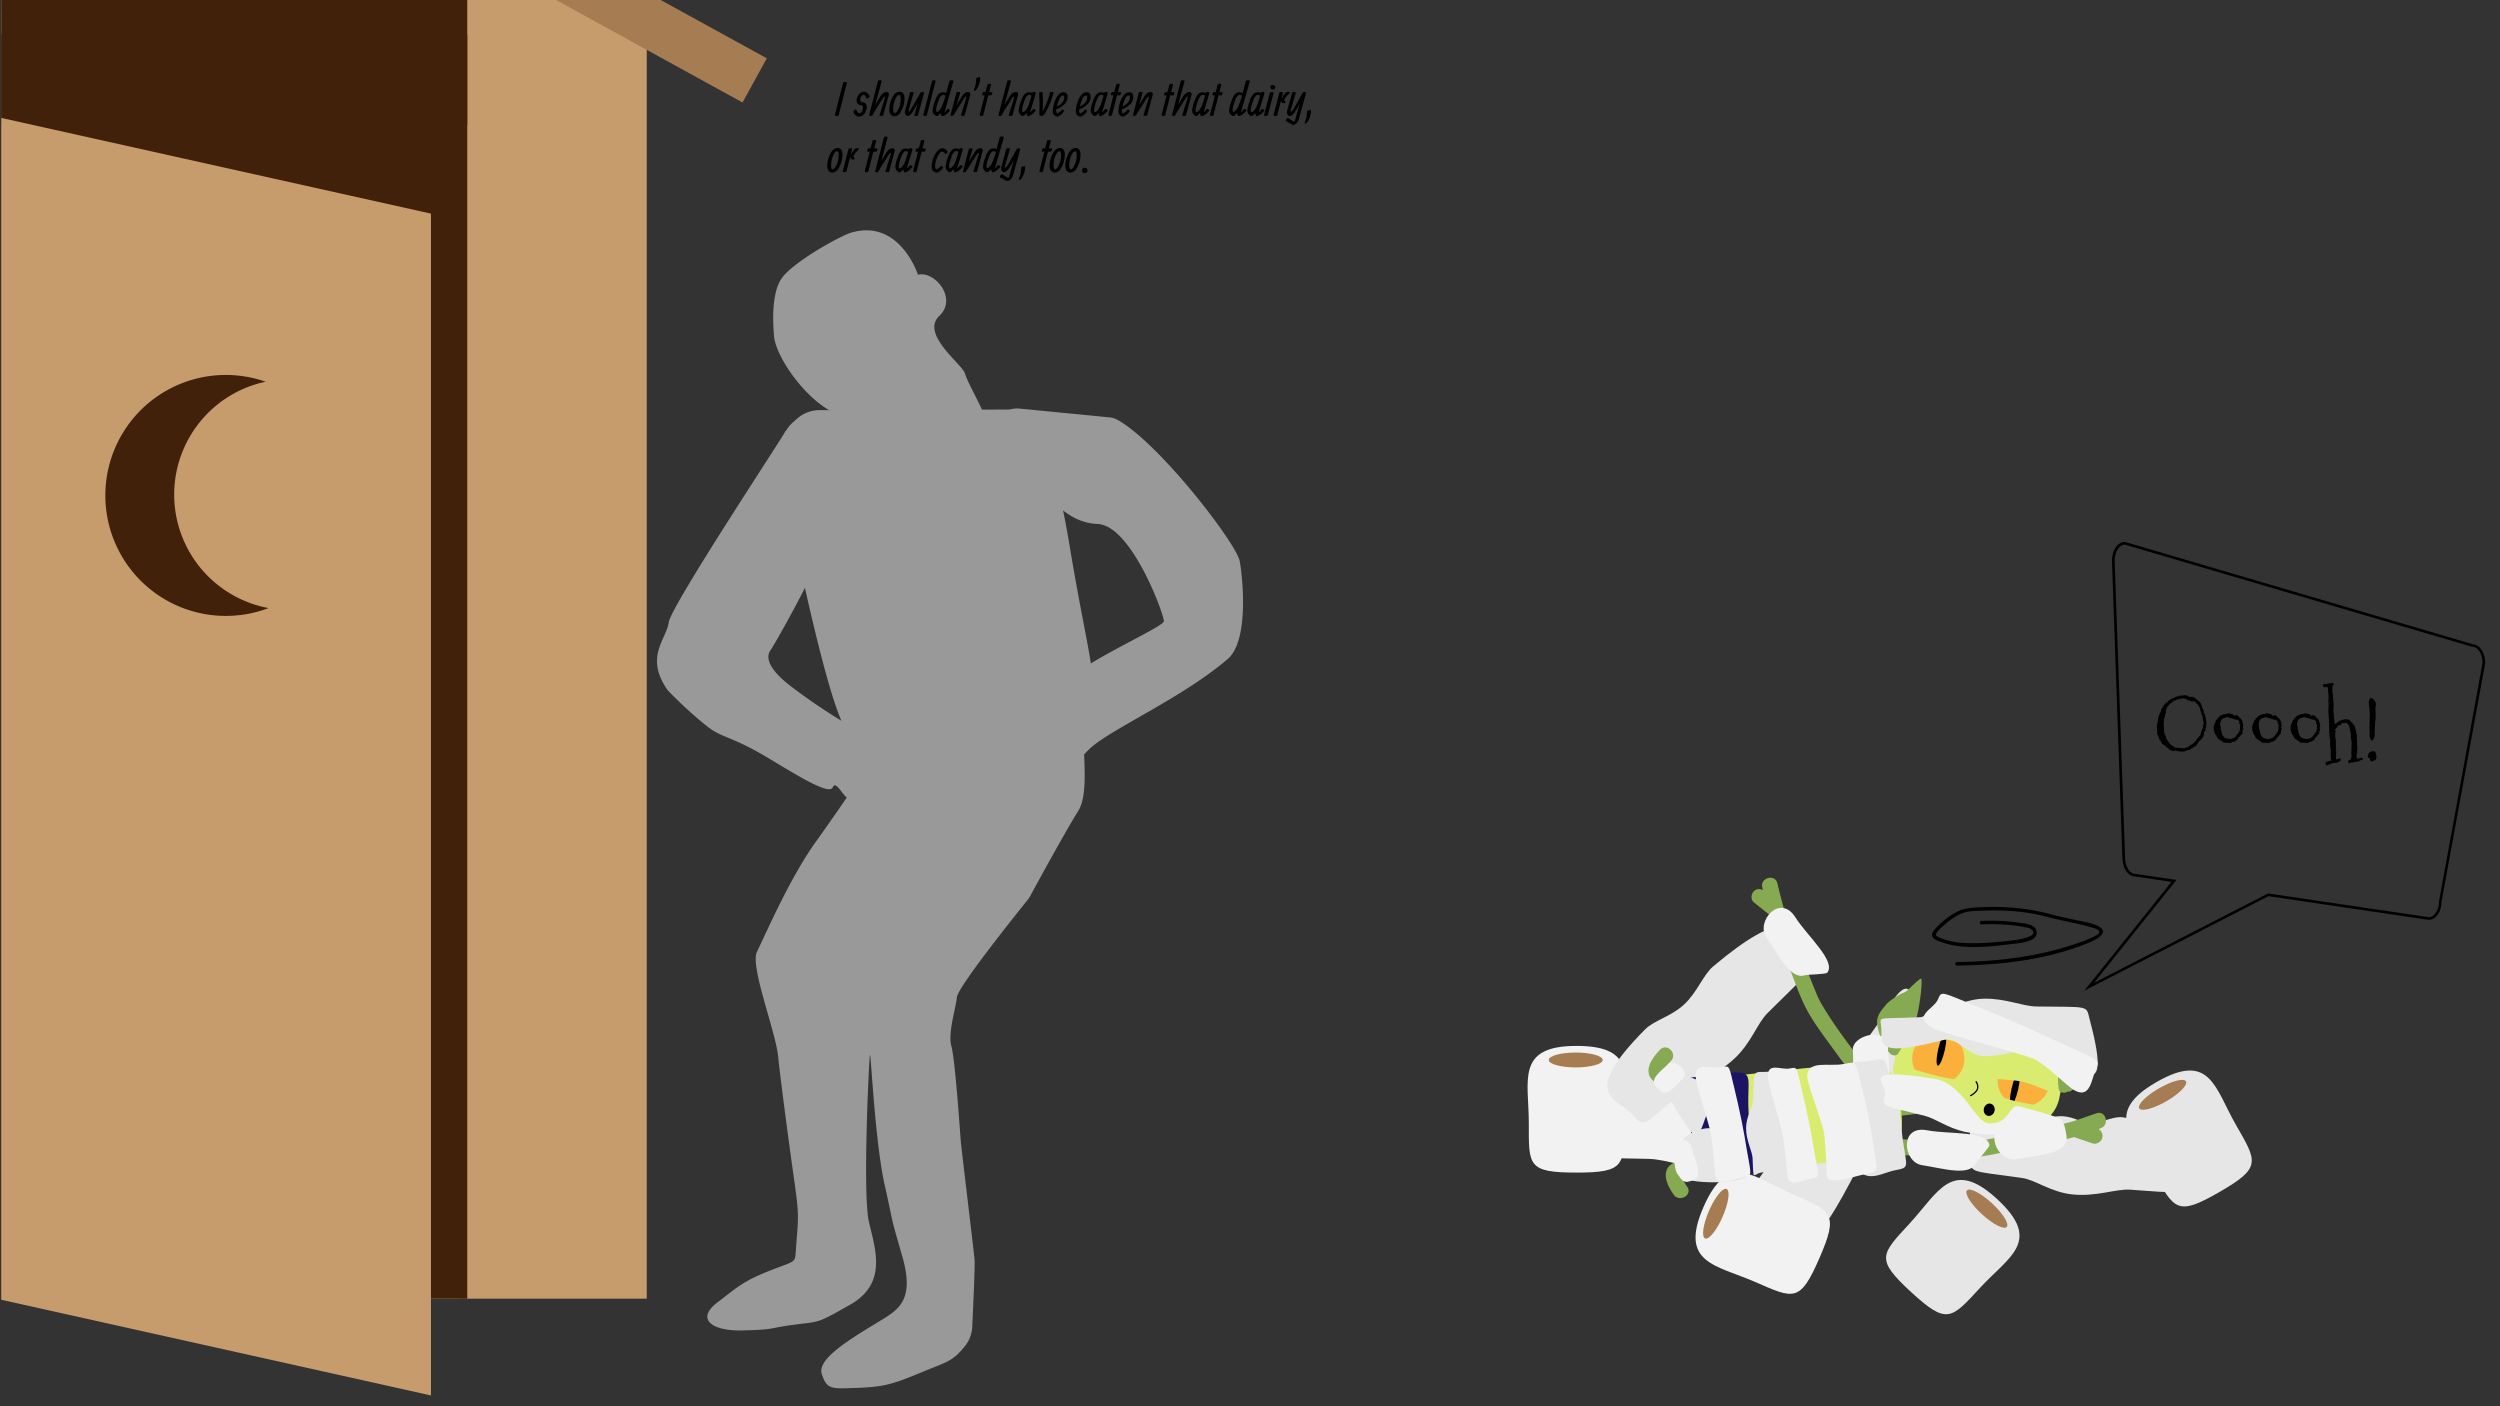 <svg id="Layer_1" data-name="Layer 1" xmlns="http://www.w3.org/2000/svg" xmlns:xlink="http://www.w3.org/1999/xlink" viewBox="0 0 1920 1080"><rect x="0" y="0" width="1920" height="1080" fill="#333333" stroke="none"/><defs><style>.cls-1{fill:none;}.cls-2{clip-path:url(#clip-path);}.cls-3{fill:#a67c52;}.cls-4{fill:#c69c6d;}.cls-5{fill:#42210b;}.cls-6{fill:#f2f2f2;}.cls-7{fill:#e6e6e6;}.cls-8{fill:#999;}.cls-9{fill:#85aa52;}.cls-10{fill:#daec70;}.cls-11{fill:#fbb03b;}.cls-12{fill:#1b1464;}</style><clipPath id="clip-path"><rect class="cls-1" x="1" width="1920" height="1080"/></clipPath></defs><g class="cls-2"><polygon class="cls-3" points="352.65 997.37 -204.95 997.37 -349 861.06 -349 44.79 -204.95 38.6 352.65 -41.95 352.65 997.37"/><polygon class="cls-4" points="496.7 997.37 -204.95 997.37 -204.95 26.2 -67.36 -68.28 338.71 -68.28 496.7 6.07 496.7 997.37"/><rect class="cls-5" x="-39.22" y="26.2" width="398.07" height="971.16"/><polygon class="cls-5" points="358.85 95.91 -48.51 95.91 -48.51 -83.77 162.95 -164.31 358.85 -68.28 358.85 95.91"/><polygon class="cls-3" points="144.3 -198.17 162.95 -164.24 -279.01 78.69 -349 44.76 144.3 -198.17"/><rect class="cls-3" x="339.23" y="-311.9" width="38.72" height="504.32" transform="translate(238.21 283.29) rotate(-61.2)"/><polygon class="cls-4" points="330.97 1071.71 -37.67 989.62 -37.67 81.97 330.97 164.06 330.97 1071.71"/><path class="cls-5" d="M133.78,379.84A88.63,88.63,0,0,1,204,293.16,92.53,92.53,0,1,0,206.28,467,88.64,88.64,0,0,1,133.78,379.84Z"/></g><path class="cls-6" d="M1247.39,862.41c0,32.67.6,38.13-36.63,38.13-37.84,0-36.64-5.46-36.64-38.13s-10.21-59.16,36.64-59.16C1258.8,803.25,1247.39,829.74,1247.39,862.41Z"/><ellipse class="cls-3" cx="1210.16" cy="814.06" rx="20.72" ry="5.71"/><path class="cls-6" d="M1454.81,860.82c0,14.75-17.89,27.57-70.77,29.19-15.45.47-35.83,8.4-61.88,8.4-23.56,0-41.19-8-56-8.4-58.68-1.44-57.35,1.38-57.35-13.84,0-16.66-24.86-37.58,65.83-40.81,13.07-.47,29.25,6.3,47.5,6.3,17.8,0,58.11,3.26,71,3.69C1488,848.45,1454.81,844,1454.81,860.82Z"/><path class="cls-7" d="M1449.3,775.23c25.3-42.62,18.94,13.39,23.9,16.33,4.48,2.67-55.11,128.66-70.68,147.31-21.51,25.76-68.65,12.46-70.38,9.79C1319.42,929,1420.52,823.7,1449.3,775.23Z"/><path class="cls-6" d="M1377,917.28c30,13,35.22,14.65,20.38,48.8-15.07,34.7-19.61,31.42-49.57,18.4s-58.32-14.21-39.66-57.17C1327.24,883.25,1347,904.26,1377,917.28Z"/><ellipse class="cls-3" cx="1317.78" cy="932.17" rx="20.72" ry="5.71" transform="translate(-62.27 1769.39) rotate(-66.52)"/><path class="cls-7" d="M1253.28,855.58c10,10.82,7.5,9.71,38.21-16.51,9-7.66,25.78-12.4,40.37-25.9,13.2-12.21,17.61-27.25,25.65-35.18,31.89-31.47,43.32-41.81,40.39-46.94-14.51-25.42-29.26-33.4-82.26,11.22-7.63,6.43-12.1,19.79-22.32,29.25-10,9.22-23,12.09-29.92,19.09C1212.4,842,1241.88,843.26,1253.28,855.58Z"/><path class="cls-7" d="M1673.59,903.83c-1.59,14.66-.32,12.25-37.72,9.83-10.94-.71-26.14,5.62-44.48,3.63-16.59-1.8-28.14-11.14-38.51-12.63-41.17-5.91-40.53-3-38.89-18.13,1.79-16.56-16.61-27.94,47.6-24.24,9.25.54,15.2-10.66,35.92-1.42,11.51,5.14,23.86-4.18,32.9-2.77C1696.85,868.42,1675.39,887.15,1673.59,903.83Z"/><path class="cls-7" d="M1717.29,864.07c16.33,28.3,19.58,32.73-12.67,51.34-32.77,18.9-34.46,13.57-50.79-14.73s-38.4-46.14,2.17-69.54C1697.62,807.13,1701,835.77,1717.29,864.07Z"/><ellipse class="cls-3" cx="1660.89" cy="840.8" rx="20.72" ry="5.71" transform="translate(-197.92 942.47) rotate(-29.98)"/><path d="M647.48,63.75a1,1,0,0,1,1.07-.79h1.05a.69.69,0,0,1,.63.33,1.07,1.07,0,0,1,.08.82l-6.14,24.13a1,1,0,0,1-1.08.79H642a.68.68,0,0,1-.62-.32,1,1,0,0,1-.1-.79Z"/><path d="M663.26,70.52h.55a3.35,3.35,0,0,1,2.27.93,7.19,7.19,0,0,1,1.68,2.28.76.76,0,0,1-.24,1.12l-1.09.61c-.51.36-.86.29-1.08-.19l-.29-.67a5.45,5.45,0,0,0-.41-.86,2.57,2.57,0,0,0-.55-.58,2,2,0,0,0-.91-.41A3.14,3.14,0,0,0,661.48,74a4.54,4.54,0,0,0-.8,2.87,1.35,1.35,0,0,0,.38,1.1,3.43,3.43,0,0,0,1.37.53l1,.21c1.46.32,2.2,1.54,2.2,3.66a9.11,9.11,0,0,1-1.41,4.38,6.24,6.24,0,0,1-1.83,2,4.29,4.29,0,0,1-2.51.81h-.27a3.52,3.52,0,0,1-2.44-1,5.87,5.87,0,0,1-1.51-2c-.29-.67-.29-1.17,0-1.51l.79-.66a1,1,0,0,1,.8-.33c.29,0,.48.23.59.63a3.93,3.93,0,0,0,.88,1.45,2.06,2.06,0,0,0,1.33.89,2.91,2.91,0,0,0,1.87-1.28,4.32,4.32,0,0,0,.79-2.54,3.91,3.91,0,0,0-.27-1.84,2,2,0,0,0-1.23-.61l-.8-.18a3.17,3.17,0,0,1-1.95-1.16,4,4,0,0,1-.57-2.25,7.2,7.2,0,0,1,1.67-4.49A4.72,4.72,0,0,1,663.26,70.52Z"/><path d="M669.08,89H668a.43.43,0,0,1-.4-.29.83.83,0,0,1,0-.64l6.61-25.59a1.07,1.07,0,0,1,1.15-.79h.88c.7,0,1,.28.83.86l-3.77,13.94-.95,3.77,3.37-5.62a11.07,11.07,0,0,1,2.47-2.93,3.79,3.79,0,0,1,2.18-1h.76a1.8,1.8,0,0,1,.88.19,1.46,1.46,0,0,1,.53.88,3.72,3.72,0,0,1-.2,2l-4,14.68a.55.55,0,0,1-.58.51h-1.89c-.36,0-.46-.28-.3-.86l3.81-12.36a5.91,5.91,0,0,0,.26-1.27c0-.21-.08-.31-.23-.31a.92.92,0,0,0-.58.33,7.9,7.9,0,0,0-.93,1.2l-1.61,2.57c-.64,1-1.21,1.93-1.7,2.7s-1.19,1.86-2.08,3.28-1.71,2.83-2.44,4.26A1.08,1.08,0,0,1,669.08,89Z"/><path d="M683,83.81a20.87,20.87,0,0,1,2.42-9.12c1.5-2.87,3.42-4.28,5.74-4.24A3.38,3.38,0,0,1,694,72.26a7.08,7.08,0,0,1,.62,4,19.53,19.53,0,0,1-2.93,9.86q-1.92,3.33-5.16,3.2a3.12,3.12,0,0,1-2.14-1Q682.87,86.9,683,83.81Zm6.16,1.43a17.08,17.08,0,0,0,2.56-8.67,9.81,9.81,0,0,0-.22-2.84,1,1,0,0,0-1.05-.75,1.88,1.88,0,0,0-1.46.76,9.1,9.1,0,0,0-1.28,2.16A18.16,18.16,0,0,0,686,83.44q-.08,3.25,1.11,3.36C687.75,86.82,688.44,86.3,689.13,85.24Z"/><path d="M704.79,79.51,701.5,85a10.74,10.74,0,0,1-2.27,3,3.34,3.34,0,0,1-2,1H697a1.91,1.91,0,0,1-1.71-1.22,4.34,4.34,0,0,1-.07-3.17l3.67-13.4a.54.54,0,0,1,.56-.49h1.88c.37,0,.46.29.28.86l-3.64,12.48a2.56,2.56,0,0,0-.07,1.44c.27.39.84-.15,1.69-1.61s3.32-5.69,7.38-12.68a1,1,0,0,1,.88-.49h1.36c.15,0,.27.09.37.28a.9.9,0,0,1,0,.65L705.1,88.1q-.2.93-.75.93h-1.47c-.58,0-.77-.35-.58-1Z"/><path d="M718.48,62.5l-6.56,25.74a1,1,0,0,1-1.09.79h-.6c-.89,0-1.24-.38-1.05-1.16l6.59-25.36a1,1,0,0,1,1.07-.79h.83Q718.69,61.72,718.48,62.5Z"/><path d="M732.14,62.6,725.3,86.35a12.8,12.8,0,0,0,2.16-2.43c.26-.39.55-.47.89-.25l.87.58c.38.26.44.56.17.9a19.24,19.24,0,0,1-2.71,2.68,7.35,7.35,0,0,1-3,1.34.5.5,0,0,1-.66-.38l-.71-2a9,9,0,0,1-1.56,1.67,2.39,2.39,0,0,1-1.35.67h-.07c-.47,0-1.09-.4-1.87-1.19a3.74,3.74,0,0,1-1.19-2.56,21.61,21.61,0,0,1,1.59-7.31c1.08-3,2.09-5,3-5.9a4.68,4.68,0,0,1,3.5-1.36,4.35,4.35,0,0,1,2.27.65l2.41-9a1.09,1.09,0,0,1,1.18-.79h1C732,61.72,732.31,62,732.14,62.6Zm-6,10.88a2.67,2.67,0,0,0-3-.15,8.4,8.4,0,0,0-2.3,3.84,40.89,40.89,0,0,0-1.6,5.22,5.8,5.8,0,0,0-.14,3.11c.24.57.63.62,1.18.14a9.06,9.06,0,0,0,3-3.94A56.54,56.54,0,0,0,726.16,73.48Z"/><path d="M734.56,80.9l3.74-6.21a11.17,11.17,0,0,1,2.45-3,3.77,3.77,0,0,1,2.16-1h.75a1.9,1.9,0,0,1,.91.19,1.5,1.5,0,0,1,.52.88,3.72,3.72,0,0,1-.2,2l-4,14.68a.56.56,0,0,1-.58.51h-1.88c-.36,0-.45-.28-.29-.86l3.78-12.36a6,6,0,0,0,.29-1.27c0-.21-.09-.31-.25-.31a1,1,0,0,0-.59.33,6.77,6.77,0,0,0-.92,1.19q-.69,1-1.65,2.55c-.65,1-1.46,2.34-2.45,3.87-1.87,2.83-3.21,5-4,6.38a1,1,0,0,1-.9.48h-1c-.15,0-.27-.09-.38-.29a.83.83,0,0,1,0-.64l4.36-16.42q.2-.93.75-.93h1.54c.59,0,.79.36.61,1.07Z"/><path d="M752.82,60.08a16.24,16.24,0,0,1-2.58,8.1c-.6,1-1.2,1.55-1.81,1.55-.28,0-.43-.15-.44-.46a5.62,5.62,0,0,1,.54-1.81,13.36,13.36,0,0,0,.82-3q.27-1.67.42-4,0-.62.75-.81l1.44-.32C752.54,59.27,752.82,59.51,752.82,60.08Z"/><path d="M761.08,65.2l-1.42,5.55h1.86c.53,0,.71.26.55.78l-.25.92a1,1,0,0,1-1,.78H759l-3.82,15a1,1,0,0,1-1.09.79h-.66a1,1,0,0,1-.82-.32,1,1,0,0,1-.13-.84l3.74-14.64h-1.44c-.48,0-.63-.28-.46-.85l.28-.95a.82.82,0,0,1,.79-.68h1.45l1.44-5.59a1,1,0,0,1,1.08-.79h.91C761,64.37,761.22,64.65,761.08,65.2Z"/><path d="M768.36,89h-1.08a.43.43,0,0,1-.4-.29.83.83,0,0,1,0-.64l6.61-25.59a1.07,1.07,0,0,1,1.15-.79h.88c.7,0,1,.28.84.86l-3.78,13.94-1,3.77L775,74.67a11.07,11.07,0,0,1,2.47-2.93,3.82,3.82,0,0,1,2.18-1h.76a1.8,1.8,0,0,1,.88.19,1.46,1.46,0,0,1,.53.88,3.72,3.72,0,0,1-.2,2l-4,14.68A.55.55,0,0,1,777,89h-1.89c-.36,0-.46-.28-.3-.86l3.81-12.36a5.91,5.91,0,0,0,.26-1.27c0-.21-.07-.31-.23-.31a.94.94,0,0,0-.58.33,7.9,7.9,0,0,0-.93,1.2c-.42.68-1,1.53-1.6,2.57L773.83,81c-.49.77-1.19,1.86-2.08,3.28s-1.71,2.83-2.44,4.26A1.08,1.08,0,0,1,768.36,89Z"/><path d="M792.76,71.47c.09-.56.37-.84.83-.84l.82,0c.88,0,1.2.46,1,1.3l-4.32,14.38a10.42,10.42,0,0,0,2.23-2.39c.27-.39.57-.47.9-.25l.87.59a.56.56,0,0,1,.18.9,18.48,18.48,0,0,1-2.72,2.7,7.37,7.37,0,0,1-2.94,1.35.53.53,0,0,1-.65-.39l-.67-2a8.6,8.6,0,0,1-1.74,1.85,2.23,2.23,0,0,1-1.11.51h-.07a1.8,1.8,0,0,1-.88-.42,5.81,5.81,0,0,1-1.17-1.08,4.06,4.06,0,0,1-.84-1.46,7.35,7.35,0,0,1,0-2.87,31.23,31.23,0,0,1,1.64-5.83,15.29,15.29,0,0,1,2.78-5.22,4.67,4.67,0,0,1,3.57-1.44A4.44,4.44,0,0,1,792.76,71.47Zm-.54,1.9q-1.92-1-3.12,0a10.34,10.34,0,0,0-2.36,4.21,34,34,0,0,0-1.49,5A10.81,10.81,0,0,0,785,85a1.09,1.09,0,0,0,.63,1c.39.2,1-.19,1.92-1.19a13,13,0,0,0,2.36-4.07C790.54,79,791.33,76.54,792.22,73.37Z"/><path d="M800.71,85.64a53.67,53.67,0,0,0,5.59-14.36.83.83,0,0,1,1-.69l1,.09c.66.12.92.42.76.9A59.71,59.71,0,0,1,802.52,87c-.91,1.39-1.7,2.08-2.35,2l-1-.07c-.74,0-1.07-.63-1-1.76a122.48,122.48,0,0,0-.11-15.13c0-.88.24-1.32.85-1.32h1a.76.76,0,0,1,.85.83A98,98,0,0,1,800.71,85.64Z"/><path d="M811.24,84c-.33,1.78,0,2.77,1,3a9.63,9.63,0,0,0,3.26-2.73.55.55,0,0,1,.71-.07l.68.43a.68.68,0,0,1,.32.8,9.47,9.47,0,0,1-2.53,2.78q-1.85,1.47-3,1.26a3.59,3.59,0,0,1-3-2.69c-.34-1.83,0-4.31.89-7.47a16,16,0,0,1,3.93-7.13A5.68,5.68,0,0,1,815.7,71a4,4,0,0,1,2.78.22c1,.41,1.45,1.58,1.44,3.52a7.82,7.82,0,0,1-2.54,5.47A15.65,15.65,0,0,1,811.24,84Zm.43-2.3A12.08,12.08,0,0,0,814.55,80a8,8,0,0,0,2-2.35,5.78,5.78,0,0,0,.78-2.85c0-1-.28-1.46-.84-1.46-1.09,0-2.05.9-2.87,2.7A29.38,29.38,0,0,0,811.67,81.72Z"/><path d="M828.92,84c-.33,1.78,0,2.77,1,3a9.61,9.61,0,0,0,3.25-2.73.56.56,0,0,1,.72-.07l.68.43c.31.25.42.51.31.8a9.47,9.47,0,0,1-2.53,2.78q-1.85,1.47-3,1.26a3.59,3.59,0,0,1-3-2.69c-.34-1.83,0-4.31.9-7.47a16,16,0,0,1,3.92-7.13,5.65,5.65,0,0,1,2.2-1.21,4,4,0,0,1,2.77.22c1,.41,1.45,1.58,1.44,3.52a7.8,7.8,0,0,1-2.53,5.47A15.76,15.76,0,0,1,828.92,84Zm.44-2.3A12.21,12.21,0,0,0,832.23,80a8.05,8.05,0,0,0,2-2.35,5.87,5.87,0,0,0,.77-2.85c0-1-.28-1.46-.83-1.46q-1.65,0-2.88,2.7A29.35,29.35,0,0,0,829.36,81.72Z"/><path d="M848.08,71.47c.09-.56.37-.84.83-.84l.82,0c.88,0,1.2.46,1,1.3l-4.33,14.38a10.44,10.44,0,0,0,2.24-2.39c.27-.39.57-.47.89-.25l.88.59a.56.56,0,0,1,.18.9,19,19,0,0,1-2.72,2.7,7.43,7.43,0,0,1-2.94,1.35.53.53,0,0,1-.65-.39l-.67-2a8.6,8.6,0,0,1-1.74,1.85,2.23,2.23,0,0,1-1.11.51h-.07a1.86,1.86,0,0,1-.89-.42,6.39,6.39,0,0,1-1.17-1.08,4.18,4.18,0,0,1-.83-1.46,7.35,7.35,0,0,1,0-2.87,31.23,31.23,0,0,1,1.64-5.83,15.29,15.29,0,0,1,2.78-5.22,4.65,4.65,0,0,1,3.56-1.44A4.44,4.44,0,0,1,848.08,71.47Zm-.55,1.9q-1.9-1-3.12,0a10.47,10.47,0,0,0-2.35,4.21,34.31,34.31,0,0,0-1.5,5,12.15,12.15,0,0,0-.29,2.46,1.12,1.12,0,0,0,.64,1c.38.2,1-.19,1.92-1.19a13.15,13.15,0,0,0,2.36-4.07Q846.2,78.13,847.53,73.37Z"/><path d="M859.94,65.2l-1.42,5.55h1.86c.53,0,.71.26.55.78l-.25.92a1,1,0,0,1-.95.78h-1.86l-3.82,15A1,1,0,0,1,853,89h-.66a1,1,0,0,1-.82-.32,1,1,0,0,1-.13-.84l3.74-14.64h-1.44c-.48,0-.63-.28-.46-.85l.28-.95a.82.82,0,0,1,.79-.68h1.44l1.45-5.59a1,1,0,0,1,1.08-.79h.91C859.81,64.37,860.08,64.65,859.94,65.2Z"/><path d="M861.67,84c-.33,1.78,0,2.77,1,3a9.71,9.71,0,0,0,3.25-2.73.55.55,0,0,1,.71-.07l.69.43a.69.69,0,0,1,.31.8,9.47,9.47,0,0,1-2.53,2.78q-1.85,1.47-3,1.26a3.59,3.59,0,0,1-3-2.69c-.34-1.83,0-4.31.9-7.47a16,16,0,0,1,3.92-7.13A5.68,5.68,0,0,1,866.13,71a4,4,0,0,1,2.78.22c1,.41,1.45,1.58,1.44,3.52a7.84,7.84,0,0,1-2.53,5.47A15.76,15.76,0,0,1,861.67,84Zm.43-2.3A12.08,12.08,0,0,0,865,80a7.87,7.87,0,0,0,2-2.35,5.78,5.78,0,0,0,.78-2.85c0-1-.28-1.46-.84-1.46-1.09,0-2,.9-2.87,2.7A30.08,30.08,0,0,0,862.1,81.72Z"/><path d="M874.71,80.9l3.74-6.21a11.17,11.17,0,0,1,2.45-3,3.77,3.77,0,0,1,2.16-1h.75a1.9,1.9,0,0,1,.91.19,1.56,1.56,0,0,1,.53.88,3.84,3.84,0,0,1-.21,2l-4,14.68a.56.56,0,0,1-.58.51h-1.88c-.35,0-.45-.28-.28-.86l3.77-12.36a6,6,0,0,0,.29-1.27c0-.21-.09-.31-.25-.31a1,1,0,0,0-.59.33,6.77,6.77,0,0,0-.92,1.19q-.69,1-1.65,2.55c-.65,1-1.46,2.34-2.45,3.87-1.87,2.83-3.21,5-4,6.38a1,1,0,0,1-.9.48h-1.05c-.15,0-.27-.09-.38-.29a.83.83,0,0,1,0-.64l4.36-16.42c.13-.62.38-.93.76-.93h1.53c.59,0,.79.36.61,1.07Z"/><path d="M900.84,65.2l-1.42,5.55h1.87q.8,0,.54.78l-.24.92a1,1,0,0,1-1,.78h-1.87l-3.82,15a1,1,0,0,1-1.08.79h-.67a1,1,0,0,1-.82-.32,1.06,1.06,0,0,1-.13-.84L896,73.23h-1.44c-.48,0-.63-.28-.45-.85l.28-.95a.81.81,0,0,1,.79-.68h1.44l1.44-5.59a1,1,0,0,1,1.08-.79h.92C900.72,64.37,901,64.65,900.84,65.2Z"/><path d="M901.66,89h-1.08a.42.42,0,0,1-.4-.29.83.83,0,0,1,0-.64l6.61-25.59a1.08,1.08,0,0,1,1.16-.79h.87c.7,0,1,.28.84.86l-3.77,13.94-1,3.77,3.36-5.62a11.08,11.08,0,0,1,2.48-2.93,3.79,3.79,0,0,1,2.18-1h.75a1.84,1.84,0,0,1,.89.19,1.51,1.51,0,0,1,.53.88,3.84,3.84,0,0,1-.21,2l-4,14.68a.56.56,0,0,1-.58.51h-1.89c-.37,0-.47-.28-.3-.86l3.81-12.36a6.65,6.65,0,0,0,.26-1.27c0-.21-.08-.31-.24-.31a.94.94,0,0,0-.58.33,8,8,0,0,0-.92,1.2l-1.61,2.57c-.65,1-1.21,1.93-1.71,2.7l-2.07,3.28c-.9,1.41-1.71,2.83-2.45,4.26A1.06,1.06,0,0,1,901.66,89Z"/><path d="M926.06,71.47c.09-.56.37-.84.82-.84l.83,0c.88,0,1.2.46,1,1.3l-4.33,14.38a10.21,10.21,0,0,0,2.23-2.39c.27-.39.57-.47.9-.25l.88.59a.56.56,0,0,1,.17.9,18.47,18.47,0,0,1-2.71,2.7,7.48,7.48,0,0,1-3,1.35.54.54,0,0,1-.65-.39l-.66-2a8.6,8.6,0,0,1-1.74,1.85,2.23,2.23,0,0,1-1.11.51h-.07a1.82,1.82,0,0,1-.89-.42,6.39,6.39,0,0,1-1.17-1.08,4,4,0,0,1-.83-1.46,7.49,7.49,0,0,1,0-2.87,31.42,31.42,0,0,1,1.65-5.83,15.3,15.3,0,0,1,2.77-5.22,4.67,4.67,0,0,1,3.57-1.44A4.44,4.44,0,0,1,926.06,71.47Zm-.55,1.9q-1.92-1-3.12,0A10.35,10.35,0,0,0,920,77.58a34.31,34.31,0,0,0-1.5,5,11.44,11.44,0,0,0-.29,2.46,1.13,1.13,0,0,0,.63,1c.39.2,1-.19,1.93-1.19a13,13,0,0,0,2.35-4.07Q924.18,78.13,925.51,73.37Z"/><path d="M937.91,65.2l-1.42,5.55h1.87c.53,0,.71.26.55.78l-.25.92a1,1,0,0,1-.95.78h-1.87l-3.81,15a1,1,0,0,1-1.09.79h-.67a.94.94,0,0,1-.81-.32,1,1,0,0,1-.13-.84l3.74-14.64h-1.45c-.48,0-.63-.28-.45-.85l.28-.95a.81.81,0,0,1,.79-.68h1.44l1.45-5.59a1,1,0,0,1,1.07-.79h.92C937.79,64.37,938.05,64.65,937.91,65.2Z"/><path d="M959.83,62.6,953,86.35a12.8,12.8,0,0,0,2.16-2.43c.26-.39.55-.47.89-.25l.87.58c.38.26.44.56.17.9a19.24,19.24,0,0,1-2.71,2.68,7.35,7.35,0,0,1-3,1.34.5.5,0,0,1-.66-.38l-.71-2a9,9,0,0,1-1.56,1.67,2.39,2.39,0,0,1-1.35.67h-.07c-.47,0-1.09-.4-1.87-1.19A3.74,3.74,0,0,1,944,85.39a21.61,21.61,0,0,1,1.59-7.31c1.08-3,2.09-5,3-5.9a4.68,4.68,0,0,1,3.5-1.36,4.35,4.35,0,0,1,2.27.65l2.41-9a1.09,1.09,0,0,1,1.18-.79h1C959.71,61.72,960,62,959.83,62.6Zm-6,10.88a2.67,2.67,0,0,0-3-.15,8.4,8.4,0,0,0-2.3,3.84,39.33,39.33,0,0,0-1.6,5.22,5.8,5.8,0,0,0-.14,3.11c.24.57.63.62,1.18.14a9.06,9.06,0,0,0,3-3.94A56.54,56.54,0,0,0,953.85,73.48Z"/><path d="M968.37,71.47c.09-.56.37-.84.82-.84l.83,0c.88,0,1.2.46,1,1.3l-4.33,14.38a10.21,10.21,0,0,0,2.23-2.39c.27-.39.57-.47.9-.25l.88.59a.57.57,0,0,1,.18.9,19,19,0,0,1-2.72,2.7,7.5,7.5,0,0,1-2.94,1.35.54.54,0,0,1-.66-.39l-.66-2a8.6,8.6,0,0,1-1.74,1.85,2.23,2.23,0,0,1-1.11.51H961a1.82,1.82,0,0,1-.89-.42,6.39,6.39,0,0,1-1.17-1.08,4.18,4.18,0,0,1-.83-1.46,7.49,7.49,0,0,1,0-2.87,31.42,31.42,0,0,1,1.65-5.83,15.3,15.3,0,0,1,2.77-5.22,4.67,4.67,0,0,1,3.57-1.44A4.44,4.44,0,0,1,968.37,71.47Zm-.55,1.9q-1.92-1-3.12,0a10.35,10.35,0,0,0-2.35,4.21,34.31,34.31,0,0,0-1.5,5,11.44,11.44,0,0,0-.29,2.46,1.13,1.13,0,0,0,.63,1c.39.2,1-.19,1.93-1.19a13.15,13.15,0,0,0,2.36-4.07Q966.48,78.13,967.82,73.37Z"/><path d="M978.1,71.51l-4.36,16.74a1,1,0,0,1-1.07.78h-1.06c-.68,0-.94-.27-.8-.82l4.39-16.74a.92.92,0,0,1,1-.72h1.19a.87.87,0,0,1,.63.16C978.14,71,978.16,71.22,978.1,71.51Zm-.66-6.24h.33a1.51,1.51,0,0,1,1.11.54,1.77,1.77,0,0,1,.51,1.25,1.59,1.59,0,0,1-.53,1.2,1.81,1.81,0,0,1-1.32.5h-.28a1.48,1.48,0,0,1-1.1-.51,1.79,1.79,0,0,1,0-2.46A1.65,1.65,0,0,1,977.44,65.27Z"/><path d="M984.2,75.57a33.24,33.24,0,0,1,2.12-3.1,8.28,8.28,0,0,1,1.42-1.53,2.91,2.91,0,0,1,1.58-.31h.35q1.05,0,.72.81a3.43,3.43,0,0,1-.88,1,17.92,17.92,0,0,0-1.91,2.16,5.11,5.11,0,0,0-1.2,2,2.45,2.45,0,0,0,.89,1.78.3.3,0,0,1,.13.37.5.5,0,0,1-.37.28l-1.37.24a1.13,1.13,0,0,1-.89-.12,6.28,6.28,0,0,1-1.06-1.63L981,88.25a1,1,0,0,1-1.1.78h-1c-.68,0-1-.27-.8-.82l4.4-16.74a.91.91,0,0,1,1-.72h1.11a.88.88,0,0,1,.63.16q.17.16.06.6Z"/><path d="M1001.25,70.75h1.36c.15,0,.27.09.37.28a.9.9,0,0,1,0,.65l-5.29,19.14c-.57,2.22-1.51,3.68-2.83,4.4a9,9,0,0,1-1.16.58c-.48.21-1.18,0-2.11-.55L988,93.18a.78.78,0,0,1-.51-.64.81.81,0,0,1,.21-.66l.54-.76a1,1,0,0,1,1.2-.3l4,2.47q.79.42,1.2-1L998,79.94l-.82,1.59-2.11,3.57a10.88,10.88,0,0,1-2.31,3,3.46,3.46,0,0,1-2.09,1h-.21a1.66,1.66,0,0,1-1.26-.54,3.9,3.9,0,0,1-.56-3.85l3.68-13.4a.57.57,0,0,1,.56-.49h1.88c.36,0,.46.29.28.86l-3.64,12.48c-.19.75-.21,1.22-.07,1.41.27.41.88-.09,1.83-1.51s3.36-5.67,7.24-12.75A1,1,0,0,1,1001.25,70.75Z"/><path d="M1006.86,85.29a16.24,16.24,0,0,1-2.58,8.1c-.6,1-1.2,1.55-1.81,1.55-.28,0-.43-.16-.44-.47a5.75,5.75,0,0,1,.53-1.8,13.44,13.44,0,0,0,.83-3,39,39,0,0,0,.41-4c0-.41.26-.68.76-.81l1.44-.31C1006.58,84.47,1006.86,84.71,1006.86,85.29Z"/><path d="M635.35,127a20.87,20.87,0,0,1,2.42-9.12c1.5-2.87,3.42-4.28,5.74-4.24a3.38,3.38,0,0,1,2.82,1.81,7.08,7.08,0,0,1,.62,4,19.43,19.43,0,0,1-2.93,9.86q-1.92,3.33-5.16,3.2a3.12,3.12,0,0,1-2.14-1Q635.25,130.1,635.35,127Zm6.17,1.43a17.07,17.07,0,0,0,2.55-8.67,9.81,9.81,0,0,0-.22-2.84,1,1,0,0,0-1.05-.75,1.88,1.88,0,0,0-1.46.76,9.1,9.1,0,0,0-1.28,2.16,18.16,18.16,0,0,0-1.72,7.54q-.08,3.26,1.11,3.36Q640.47,130,641.52,128.44Z"/><path d="M653.34,118.77a35.3,35.3,0,0,1,2.12-3.1,8.22,8.22,0,0,1,1.43-1.53,2.87,2.87,0,0,1,1.57-.31h.35q1.05,0,.72.81a3.29,3.29,0,0,1-.88,1,18,18,0,0,0-1.9,2.16,5.13,5.13,0,0,0-1.21,2,2.43,2.43,0,0,0,.9,1.78.29.29,0,0,1,.12.37.5.5,0,0,1-.37.28l-1.37.24a1.14,1.14,0,0,1-.89-.12,6.89,6.89,0,0,1-1.06-1.63l-2.76,10.69a1,1,0,0,1-1.09.78h-1c-.68,0-.94-.27-.79-.82l4.39-16.74a.92.92,0,0,1,1-.72h1.11a.91.91,0,0,1,.64.16.67.67,0,0,1,0,.6Z"/><path d="M672.85,108.4,671.43,114h1.87c.53,0,.71.26.55.78l-.25.92a1,1,0,0,1-1,.78h-1.87l-3.81,15a1,1,0,0,1-1.09.79h-.67a.94.94,0,0,1-.81-.32,1,1,0,0,1-.13-.84L668,116.43h-1.45c-.48,0-.63-.28-.45-.85l.28-1a.81.81,0,0,1,.79-.68h1.44l1.45-5.59a1,1,0,0,1,1.07-.79h.92C672.73,107.57,673,107.85,672.85,108.4Z"/><path d="M673.67,132.23h-1.08a.43.43,0,0,1-.4-.29.79.79,0,0,1,0-.64l6.61-25.59a1.07,1.07,0,0,1,1.15-.79h.87c.7,0,1,.29.84.86l-3.77,13.94-1,3.77,3.37-5.62a10.88,10.88,0,0,1,2.47-2.93,3.79,3.79,0,0,1,2.18-1h.75a1.84,1.84,0,0,1,.89.19,1.51,1.51,0,0,1,.53.88,3.82,3.82,0,0,1-.2,2l-4,14.68a.55.55,0,0,1-.58.51h-1.89c-.36,0-.46-.28-.3-.86L683.93,119a6.65,6.65,0,0,0,.26-1.27c0-.21-.08-.31-.24-.31a1,1,0,0,0-.58.33,8.74,8.74,0,0,0-.92,1.2l-1.61,2.57c-.64,1-1.21,1.93-1.7,2.7s-1.19,1.86-2.08,3.28-1.71,2.83-2.45,4.26A1.06,1.06,0,0,1,673.67,132.23Z"/><path d="M698.07,114.67c.09-.56.37-.84.82-.84l.83,0c.88,0,1.2.46,1,1.3l-4.33,14.38a10.44,10.44,0,0,0,2.24-2.39c.26-.39.56-.47.89-.25l.88.59a.56.56,0,0,1,.18.9,19,19,0,0,1-2.72,2.7,7.5,7.5,0,0,1-2.94,1.35.53.53,0,0,1-.65-.39l-.67-2a8.6,8.6,0,0,1-1.74,1.85,2.23,2.23,0,0,1-1.11.51h-.07a1.82,1.82,0,0,1-.89-.42,6.39,6.39,0,0,1-1.17-1.08,4.18,4.18,0,0,1-.83-1.46,7.49,7.49,0,0,1,0-2.87,31.42,31.42,0,0,1,1.65-5.83,15.48,15.48,0,0,1,2.77-5.22,4.67,4.67,0,0,1,3.57-1.44A4.44,4.44,0,0,1,698.07,114.67Zm-.55,1.9q-1.9-1-3.12,0a10.35,10.35,0,0,0-2.35,4.21,34.31,34.31,0,0,0-1.5,5,11.44,11.44,0,0,0-.29,2.46,1.12,1.12,0,0,0,.64.95c.38.2,1-.19,1.92-1.19a13.15,13.15,0,0,0,2.36-4.07Q696.19,121.33,697.52,116.57Z"/><path d="M709.92,108.4,708.5,114h1.87c.53,0,.71.26.55.78l-.25.92a1,1,0,0,1-.95.78h-1.87l-3.81,15a1,1,0,0,1-1.09.79h-.67a1,1,0,0,1-.81-.32,1,1,0,0,1-.13-.84l3.74-14.64h-1.44c-.48,0-.64-.28-.46-.85l.28-1a.82.82,0,0,1,.79-.68h1.44l1.45-5.59a1,1,0,0,1,1.07-.79h.92C709.8,107.57,710.06,107.85,709.92,108.4Z"/><path d="M727.39,116c.38.41.43.78.14,1.12l-.6.69c-.41.45-.77.51-1.09.17l-.39-.44c-.86-.88-1.55-1.26-2.05-1.14-.87.16-1.78,1.09-2.74,2.77a19,19,0,0,0-2.07,5.2,11.38,11.38,0,0,0-.31,4.47,1.22,1.22,0,0,0,.67.8,1.37,1.37,0,0,0,.91.29,8.52,8.52,0,0,0,2.41-2.16c.27-.36.66-.38,1.16-.07l.55.35q1.14.69-2,3.19a6.34,6.34,0,0,1-2,1.3,3.36,3.36,0,0,1-2.19-.53,3.75,3.75,0,0,1-1.8-1.46q-1-2.2,0-6.25a19.82,19.82,0,0,1,2.39-6.2,14.83,14.83,0,0,1,2.77-3.26,3.88,3.88,0,0,1,2.92-1A5.47,5.47,0,0,1,727.39,116Z"/><path d="M736.69,114.67c.09-.56.37-.84.82-.84l.83,0c.88,0,1.2.46,1,1.3L735,129.47a10.21,10.21,0,0,0,2.23-2.39c.27-.39.57-.47.9-.25l.88.59a.57.57,0,0,1,.18.9,19,19,0,0,1-2.72,2.7,7.5,7.5,0,0,1-2.94,1.35.54.54,0,0,1-.66-.39l-.66-2a8.6,8.6,0,0,1-1.74,1.85,2.23,2.23,0,0,1-1.11.51h-.07a1.82,1.82,0,0,1-.89-.42,6.39,6.39,0,0,1-1.17-1.08,4.18,4.18,0,0,1-.83-1.46,7.49,7.49,0,0,1,0-2.87,31.42,31.42,0,0,1,1.65-5.83,15.3,15.3,0,0,1,2.77-5.22A4.67,4.67,0,0,1,734.4,114,4.44,4.44,0,0,1,736.69,114.67Zm-.55,1.9q-1.92-1-3.12,0a10.35,10.35,0,0,0-2.35,4.21,34.31,34.31,0,0,0-1.5,5,11.44,11.44,0,0,0-.29,2.46,1.12,1.12,0,0,0,.64.95c.38.2,1-.19,1.92-1.19a13.15,13.15,0,0,0,2.36-4.07Q734.81,121.33,736.14,116.57Z"/><path d="M744.1,124.1l3.75-6.21a10.8,10.8,0,0,1,2.45-3,3.75,3.75,0,0,1,2.15-1h.76a1.85,1.85,0,0,1,.9.19,1.51,1.51,0,0,1,.53.88,3.82,3.82,0,0,1-.2,2l-4,14.68a.55.55,0,0,1-.58.51H748c-.35,0-.44-.28-.28-.86L751.45,119a5.77,5.77,0,0,0,.28-1.27c0-.21-.08-.31-.25-.31a.92.92,0,0,0-.58.33A7.21,7.21,0,0,0,750,119c-.45.65-1,1.51-1.65,2.55s-1.46,2.34-2.44,3.88c-1.88,2.82-3.21,5-4,6.37a1,1,0,0,1-.9.48h-1.05c-.14,0-.27-.09-.37-.29a.82.82,0,0,1,0-.64l4.36-16.42q.18-.93.75-.93h1.54c.59,0,.79.36.6,1.07Z"/><path d="M770.87,105.8,764,129.55a12.8,12.8,0,0,0,2.16-2.43c.26-.39.56-.47.9-.25l.86.58q.59.39.18.9A19.25,19.25,0,0,1,765.4,131a7.31,7.31,0,0,1-3,1.34.51.51,0,0,1-.67-.38l-.7-2a8.71,8.71,0,0,1-1.57,1.67,2.39,2.39,0,0,1-1.35.67h-.07c-.47,0-1.09-.4-1.86-1.19a3.76,3.76,0,0,1-1.2-2.56,22.11,22.11,0,0,1,1.59-7.31c1.08-3,2.1-5,3-5.9a4.69,4.69,0,0,1,3.51-1.36,4.32,4.32,0,0,1,2.26.65l2.41-9a1.1,1.1,0,0,1,1.18-.79h1C770.75,104.92,771,105.21,770.87,105.8Zm-6,10.88a2.63,2.63,0,0,0-3-.14q-1.21.85-2.31,3.83a42.57,42.57,0,0,0-1.6,5.22,5.91,5.91,0,0,0-.14,3.11c.24.57.64.62,1.19.14a9.13,9.13,0,0,0,3-3.94A54.21,54.21,0,0,0,764.88,116.68Z"/><path d="M781.73,114h1.36a.41.41,0,0,1,.37.28.9.9,0,0,1,0,.65L778.21,134c-.58,2.22-1.52,3.69-2.84,4.4a9.13,9.13,0,0,1-1.15.58c-.48.21-1.19,0-2.11-.54l-3.68-2.08a.8.8,0,0,1-.3-1.3l.55-.76a.94.94,0,0,1,1.19-.3l4,2.47q.79.42,1.2-1l3.42-12.36-.82,1.59-2.12,3.57a10.5,10.5,0,0,1-2.31,2.95,3.44,3.44,0,0,1-2.09,1h-.21a1.63,1.63,0,0,1-1.25-.54,3.88,3.88,0,0,1-.56-3.85l3.67-13.4c.1-.32.28-.49.57-.49h1.88c.36,0,.45.29.28.86l-3.64,12.48c-.19.75-.22,1.22-.08,1.41.27.41.88-.09,1.83-1.51s3.37-5.67,7.25-12.75A1,1,0,0,1,781.73,114Z"/><path d="M787.35,128.49a16.16,16.16,0,0,1-2.59,8.1c-.59,1-1.2,1.55-1.81,1.55-.28,0-.43-.16-.44-.47a5.59,5.59,0,0,1,.54-1.8,14,14,0,0,0,.83-3c.18-1.1.31-2.43.41-4q0-.62.75-.81l1.45-.31C787.06,127.67,787.35,127.91,787.35,128.49Z"/><path d="M807,108.4,805.54,114h1.86c.53,0,.71.26.55.78l-.25.92a1,1,0,0,1-1,.78h-1.87l-3.81,15a1,1,0,0,1-1.09.79h-.66a1,1,0,0,1-.82-.32,1,1,0,0,1-.13-.84l3.74-14.64h-1.44c-.48,0-.63-.28-.46-.85l.28-1a.82.82,0,0,1,.79-.68h1.44l1.45-5.59a1,1,0,0,1,1.08-.79h.91C806.83,107.57,807.1,107.85,807,108.4Z"/><path d="M806.12,127a20.87,20.87,0,0,1,2.42-9.12q2.25-4.31,5.75-4.24a3.38,3.38,0,0,1,2.82,1.81,7.1,7.1,0,0,1,.61,4,19.43,19.43,0,0,1-2.93,9.86q-1.92,3.33-5.16,3.2a3.08,3.08,0,0,1-2.13-1Q806,130.1,806.12,127Zm6.17,1.43a17,17,0,0,0,2.55-8.67,9.81,9.81,0,0,0-.22-2.84,1,1,0,0,0-1-.75,1.88,1.88,0,0,0-1.46.76,9.1,9.1,0,0,0-1.28,2.16,18.16,18.16,0,0,0-1.72,7.54q-.08,3.26,1.11,3.36Q811.24,130,812.29,128.44Z"/><path d="M818.18,127a20.87,20.87,0,0,1,2.42-9.12c1.5-2.87,3.42-4.28,5.74-4.24a3.38,3.38,0,0,1,2.82,1.81,7.08,7.08,0,0,1,.62,4,19.43,19.43,0,0,1-2.93,9.86q-1.92,3.33-5.16,3.2a3.12,3.12,0,0,1-2.14-1Q818.08,130.1,818.18,127Zm6.17,1.43a17.07,17.07,0,0,0,2.55-8.67,9.81,9.81,0,0,0-.22-2.84,1,1,0,0,0-1-.75,1.88,1.88,0,0,0-1.46.76,9.1,9.1,0,0,0-1.28,2.16,18.16,18.16,0,0,0-1.72,7.54q-.07,3.26,1.11,3.36Q823.3,130,824.35,128.44Z"/><path d="M833,128.84h.38a1.65,1.65,0,0,1,1.25.62,2.09,2.09,0,0,1,.56,1.45,1.93,1.93,0,0,1-.58,1.43,2,2,0,0,1-1.47.58h-.36a1.59,1.59,0,0,1-1.24-.6,2.18,2.18,0,0,1,0-2.88A1.88,1.88,0,0,1,833,128.84Z"/><path d="M1692.41,546a3.44,3.44,0,0,0,1,2.75V549a4.51,4.51,0,0,0,.39,1.54,6.32,6.32,0,0,1,.38,2.25,2,2,0,0,0,.56,1.69,2.6,2.6,0,0,1-.35.42.61.61,0,0,0-.21.42c0,.15.06.23.18.25a.23.23,0,0,1,.17.25l-.07.14a2.44,2.44,0,0,1-.07,1,3.64,3.64,0,0,0-.14,1,2.56,2.56,0,0,0,.07.67l-.56,1.19a2.88,2.88,0,0,1,.07.71,1.78,1.78,0,0,1-1.26,1.76,4.6,4.6,0,0,1,.07.91,5,5,0,0,1-.18,1.3,8.94,8.94,0,0,0-.25,1.37,1.17,1.17,0,0,0-.77,1.2,2,2,0,0,0-1,.74,6.93,6.93,0,0,1-.74.87,2.29,2.29,0,0,1-.56.46,1.45,1.45,0,0,0-.42.35,2.2,2.2,0,0,0-.35.6,2.69,2.69,0,0,1-.64,1c-.28.19-.42.37-.42.53a1.6,1.6,0,0,1-.42.78,3.78,3.78,0,0,1-1.44,1,5.18,5.18,0,0,0-1.72,1.23h-.22l-.77.28a2.44,2.44,0,0,0-.42.63c-.24.33-.77.43-1.62.29-.28.14-.6.31-1,.52a2.14,2.14,0,0,1-1.12.32c-.4,0-.6.08-.6.25s-.15.24-.46.24a1.25,1.25,0,0,0-.66.14h-.07l-1-.28a3.4,3.4,0,0,1-1.26.28l-1.76-.42a1.07,1.07,0,0,0-.42.14,1.17,1.17,0,0,0-.71-.42,1.64,1.64,0,0,1-.7-.28,1.77,1.77,0,0,0-.56.42h-.14l-1.34.07c-.52,0-.82-.16-.91-.49a2.07,2.07,0,0,1-1.73-.53,2.7,2.7,0,0,1-1.16-1.37h-.21l-.84-.28c-.14-.19-.28-.36-.42-.53a1.2,1.2,0,0,1-.28-.6,1.83,1.83,0,0,1-.92-.52,1.34,1.34,0,0,0-1-.39,1.21,1.21,0,0,0-.46-.63c-.21-.14-.41-.29-.6-.43a5.93,5.93,0,0,0-1.69-2.6c-.89-2.39-1.46-3.86-1.72-4.43a4.37,4.37,0,0,1-.38-1l.21-.7-.14-.36c0-.09,0-.14.07-.14s.07,0,.07-.14l-.29-1.61.15-1.06-.36-.77.5-2v-.84a1.52,1.52,0,0,1,.14-.67,6.61,6.61,0,0,0,.28-.92,6.72,6.72,0,0,0,.14-1.47,5.88,5.88,0,0,1,.21-1.62,2,2,0,0,1,.53-1c.21-.16.27-.52.17-1.09a6.88,6.88,0,0,0,1.16-2.14,8.55,8.55,0,0,0,.32-1.16.86.86,0,0,1,.21-.63.58.58,0,0,0,.32-.57.48.48,0,0,1,.17-.49,1.66,1.66,0,0,0,.42-.42,3.52,3.52,0,0,0,.43-.77,5,5,0,0,1,.56-1l.28-.14c.14-.42,1-1.19,2.6-2.32a.85.85,0,0,0,.25-.42.61.61,0,0,1,.17-.35,7.39,7.39,0,0,0,1.13-.49l.14-.28,1.12-.57.07-.28a.61.61,0,0,1,.36,0,2.51,2.51,0,0,0,1-.28,16,16,0,0,0,1.72-.92,3.57,3.57,0,0,1,1.86-.6c.59,0,.94-.07,1.06-.21a1,1,0,0,1,.56-.31,2.29,2.29,0,0,1,.88,0,.88.88,0,0,0,.84-.35h.07a.62.62,0,0,1,.56.42,3.55,3.55,0,0,1,1.55-.42c.47,0,.7,0,.7.1a.2.2,0,0,0,.14.18.3.3,0,0,0,.29,0,1.06,1.06,0,0,1,.42-.07c.18,0,.45.18.81.53a1.94,1.94,0,0,0,1.44.52l1.33-.07a2.46,2.46,0,0,1,1.34.32,2.63,2.63,0,0,0,1.12.39.24.24,0,0,1,.14.24.42.42,0,0,0,.15.32h.28a2,2,0,0,1,.45.46,1.55,1.55,0,0,0,.39.38l.7.43a3.13,3.13,0,0,1,.5.45,2,2,0,0,0,.56.46,1.59,1.59,0,0,1,.39.42,3.39,3.39,0,0,0,.38.53,2.14,2.14,0,0,0,.42.39,1.05,1.05,0,0,1,.36.45,1.57,1.57,0,0,1,.14.6,1.38,1.38,0,0,0,.14.6q.14.32.21.24s.07.06.07.32a2.46,2.46,0,0,0,.17.84,8.51,8.51,0,0,0,.46,1c.19.35.35.69.49,1s.28.52.42.56ZM1662,553l-.35,3.59a2.63,2.63,0,0,0,.1.81,5.27,5.27,0,0,1,.18,1,10.45,10.45,0,0,1,0,1.62,15,15,0,0,0,.11,2.14,6.07,6.07,0,0,0,.84,2.4,6.41,6.41,0,0,1,.85,2.67c.37.52.74,1,1.09,1.61s.71,1.11,1.09,1.62a5.55,5.55,0,0,0,3.09,2.39,3,3,0,0,0,2.88,1.41c.43,0,.66,0,.71.14h1l3.31.35a2,2,0,0,0,.8-.17,1.17,1.17,0,0,1,.74-.11,1.93,1.93,0,0,1,1.06-.53,5.54,5.54,0,0,0,1.19-.24c.1,0,.13-.15.11-.32a.25.25,0,0,1,.17-.32,2.46,2.46,0,0,1,.64-.07,1.68,1.68,0,0,1,1.12-1.05,4.26,4.26,0,0,0,1.51-.88l1.3-1.16a5.47,5.47,0,0,0,1.16-1.51,6.49,6.49,0,0,1,.88-1.3l.78-.71a.52.52,0,0,0,.14-.38c0-.17.15-.32.45-.46a1.29,1.29,0,0,0,.57-.39.42.42,0,0,0,.07-.31.27.27,0,0,1,.1-.28c.28-.1.41-.25.39-.46s0-.45,0-.7a.9.9,0,0,1,.25-.64.54.54,0,0,0,0-.67,1.33,1.33,0,0,0,.56-.94,4.47,4.47,0,0,1,.24-1.06,2,2,0,0,1,.43-.7,1.76,1.76,0,0,0,.38-.6,1.47,1.47,0,0,1-.14-.84v-.71a3.47,3.47,0,0,0,.64-1.86,3.4,3.4,0,0,0-.36-1.58,5.7,5.7,0,0,1-.42-2.36c0-1-.14-1.55-.42-1.79s-.42-.42-.42-.56v-.5l-.28-1.54a1.09,1.09,0,0,0-.32-.71,1.79,1.79,0,0,1-.42-.7,1.51,1.51,0,0,1,0-.7,1.74,1.74,0,0,0-.14-.92,1.55,1.55,0,0,0-.52-.77c-.22-.14-.32-.54-.32-1.19a1.37,1.37,0,0,1-.92-1.13,1.7,1.7,0,0,1-1.12-.88,1.87,1.87,0,0,0-.67-.81c-.21-.09-.33-.12-.35-.1a.31.31,0,0,1-.18,0h-.07l-.14-.35a1.56,1.56,0,0,0-.84-.28l-1.2.28a1.76,1.76,0,0,1-1.19-.49,1.66,1.66,0,0,0-1.06-.49,1.64,1.64,0,0,0-.84.21,1.06,1.06,0,0,1-.28-.46.73.73,0,0,0-.28-.39,1.73,1.73,0,0,1-.85-.28,3.54,3.54,0,0,0-.77-.42l-.28.07-1.41-.28a.46.46,0,0,0-.31.18.67.67,0,0,1-.53.14,1.83,1.83,0,0,0-.63,0,2.91,2.91,0,0,0-.5.18,2,2,0,0,1-.49.17,1.63,1.63,0,0,1-.7,0,1.38,1.38,0,0,0-.74.07,1.33,1.33,0,0,0-.49.36c-.12.14-.29.16-.53.07a1,1,0,0,0-.6.45c-.11.21-.66.32-1.65.32a5.68,5.68,0,0,1-2.88,2.39,1.54,1.54,0,0,1-.56.88,4.93,4.93,0,0,0-.78.74,8.55,8.55,0,0,0-1,2,6.91,6.91,0,0,0-.63,2.18l.14.56a1.59,1.59,0,0,1-.29.91,4.49,4.49,0,0,0-.42.81,1.57,1.57,0,0,0-.07.77,1.72,1.72,0,0,1,0,.78,4.68,4.68,0,0,1-.32.81A2.83,2.83,0,0,0,1662,553Z"/><path d="M1720.33,551.44c.33,0,.49.14.49.42,0,.1.11.26.32.49a1.64,1.64,0,0,0,.56.46c.16.07.25.41.25,1V554l.28.28a6.79,6.79,0,0,1,.35,1.58,5.42,5.42,0,0,0,.42,1.65,2.52,2.52,0,0,0-.35.67,2.43,2.43,0,0,0-.21.74.27.27,0,0,0,.21.28c.14,0,.21.23.21.53a1.92,1.92,0,0,1-.32,1,2.13,2.13,0,0,0-.31,1.09l.07.64a2.14,2.14,0,0,1-.39,1.16,1.61,1.61,0,0,1-1,.74c-.09.09-.13.17-.1.24a1.27,1.27,0,0,1,0,.32.28.28,0,0,1-.21.28v.07c0,.09-.13.21-.39.35a2.83,2.83,0,0,0-.7.56,5,5,0,0,1-.67.64v.28a.67.67,0,0,1-.24.59.83.83,0,0,0-.32.53,8.16,8.16,0,0,0-2.11,1.41h-1.12a1.07,1.07,0,0,0-.64.28,2.63,2.63,0,0,1-.67.42,2.3,2.3,0,0,1-.77.18,8.15,8.15,0,0,0-.81.1l-.14-.14c0,.1-.07.14-.21.14l-1-.28-1.83.14-1.83-.42a1.75,1.75,0,0,0-.35-.49,1.63,1.63,0,0,1-.35-.56l-1.2-.36a1.24,1.24,0,0,1-.24-.38.36.36,0,0,0-.36-.25,1.63,1.63,0,0,0-.45.07.39.39,0,0,1-.14-.42c0-.14-.05-.21-.28-.21s-.36-.09-.36-.28-.11-.26-.35-.21a1.33,1.33,0,0,0-.21-.5,2.88,2.88,0,0,1-.63-1.54.63.63,0,0,0-.35-.35.93.93,0,0,1-.35-.21,12.78,12.78,0,0,1-1.41-4.72,11,11,0,0,1,.18-2.35,8.8,8.8,0,0,1,.42-1.37,10.31,10.31,0,0,1,.59-1.27,7.63,7.63,0,0,0,.64-1.55,1.16,1.16,0,0,0,.74-.77,1.13,1.13,0,0,1,.42-.7.9.9,0,0,1,.35-.14.31.31,0,0,0,.21-.11.21.21,0,0,0,.07-.21.37.37,0,0,1,.07-.28,3.48,3.48,0,0,1,.63-.63l.71-.6a.9.9,0,0,1,.42-.18,1.8,1.8,0,0,0,.53-.17l.66-.35a5,5,0,0,1,1.13-.39,10.71,10.71,0,0,1,1.72-.25,4,4,0,0,0,1.9-.63,8.73,8.73,0,0,0,1.76.53c.61.12,1.19.24,1.76.38a1,1,0,0,0,.21.53,1.39,1.39,0,0,1,.21.53l2.39-.35q.35,0,1.26.81c.61.54.87.92.78,1.16A.48.48,0,0,0,1720.33,551.44Zm-6.4,16a2.12,2.12,0,0,1,1.48-.49.71.71,0,0,1,.45-.46,2.59,2.59,0,0,0,.78-.49,3.65,3.65,0,0,0,.81-1.06,2.47,2.47,0,0,1,1-1,2.21,2.21,0,0,1,.49-1c.24-.25.46-.51.67-.77a2.09,2.09,0,0,0,.42-1c.07-.4.15-.93.25-1.59a14.35,14.35,0,0,0,.14-2,2.08,2.08,0,0,0-.32-1.34,1.44,1.44,0,0,1-.38-.77,2.38,2.38,0,0,1,0-.67,4.87,4.87,0,0,0,0-.6v-.21a6.19,6.19,0,0,0-.81-.67,3.75,3.75,0,0,1-.74-.6,8.53,8.53,0,0,1-3-.63,12.06,12.06,0,0,0-2.92-.77,2.63,2.63,0,0,0-1.4-.49,7.47,7.47,0,0,0-.85,0,1.31,1.31,0,0,0-.35.11,1.4,1.4,0,0,0-.28.17,1.71,1.71,0,0,1-.39.21.83.83,0,0,1-.49.07,1.28,1.28,0,0,0-.56.07,2.5,2.5,0,0,0-.7.39,3.34,3.34,0,0,1-.74.42,1.89,1.89,0,0,1-.46.81,3.53,3.53,0,0,0-.63,1.34,6,6,0,0,0-.32,1.68,21.61,21.61,0,0,0,.49,3.13l-.14.14a7.67,7.67,0,0,0,.32,1.09c.11.31.21.58.28.81a1.27,1.27,0,0,1,.07.53,2.38,2.38,0,0,0,0,.39l.28,1.12v.07l.28.28v.28a.68.68,0,0,0,.21.39,1.27,1.27,0,0,1,.21.81,3.94,3.94,0,0,1,.84.81,3.64,3.64,0,0,0,.88.81,3.59,3.59,0,0,0,1.37.38,5.78,5.78,0,0,1,1.69.46A8.58,8.58,0,0,1,1713.93,567.47Z"/><path d="M1749.86,551.44c.33,0,.49.14.49.42,0,.1.11.26.32.49a1.74,1.74,0,0,0,.56.46c.17.07.25.41.25,1V554l.28.28a6.79,6.79,0,0,1,.35,1.58,5.73,5.73,0,0,0,.42,1.65,2.52,2.52,0,0,0-.35.67,2.43,2.43,0,0,0-.21.74.27.27,0,0,0,.21.28c.14,0,.21.23.21.53a1.83,1.83,0,0,1-.32,1,2.13,2.13,0,0,0-.31,1.09l.07.64a2.14,2.14,0,0,1-.39,1.16,1.61,1.61,0,0,1-1,.74c-.09.09-.13.17-.1.24a1.27,1.27,0,0,1,0,.32.28.28,0,0,1-.21.28v.07c0,.09-.13.21-.39.35a2.83,2.83,0,0,0-.7.56,5,5,0,0,1-.67.64v.28a.67.67,0,0,1-.24.59.83.83,0,0,0-.32.53,8.16,8.16,0,0,0-2.11,1.41h-1.12a1.07,1.07,0,0,0-.64.28,2.77,2.77,0,0,1-.66.42,2.36,2.36,0,0,1-.78.18,8.15,8.15,0,0,0-.81.1l-.14-.14c0,.1-.07.14-.21.14l-1-.28-1.83.14-1.83-.42a1.75,1.75,0,0,0-.35-.49,1.63,1.63,0,0,1-.35-.56l-1.2-.36a1.24,1.24,0,0,1-.24-.38.36.36,0,0,0-.35-.25,1.64,1.64,0,0,0-.46.07.39.39,0,0,1-.14-.42c0-.14,0-.21-.28-.21s-.35-.09-.35-.28-.12-.26-.36-.21a1.33,1.33,0,0,0-.21-.5,2.88,2.88,0,0,1-.63-1.54.6.6,0,0,0-.35-.35.93.93,0,0,1-.35-.21,12.78,12.78,0,0,1-1.41-4.72,11,11,0,0,1,.18-2.35,8.8,8.8,0,0,1,.42-1.37,9.1,9.1,0,0,1,.6-1.27,8.28,8.28,0,0,0,.63-1.55,1.16,1.16,0,0,0,.74-.77,1.13,1.13,0,0,1,.42-.7.9.9,0,0,1,.35-.14.31.31,0,0,0,.21-.11c.07-.07.1-.14.07-.21a.37.37,0,0,1,.07-.28,3.48,3.48,0,0,1,.63-.63l.71-.6a.9.9,0,0,1,.42-.18,1.8,1.8,0,0,0,.53-.17l.67-.35a4.72,4.72,0,0,1,1.12-.39,10.88,10.88,0,0,1,1.72-.25,4,4,0,0,0,1.9-.63,8.73,8.73,0,0,0,1.76.53c.61.12,1.19.24,1.76.38a1,1,0,0,0,.21.53,1.39,1.39,0,0,1,.21.53l2.39-.35c.23,0,.66.27,1.26.81s.87.92.78,1.16A.48.48,0,0,0,1749.86,551.44Zm-6.4,16a2.12,2.12,0,0,1,1.48-.49.7.7,0,0,1,.46-.46,2.56,2.56,0,0,0,.77-.49A3.65,3.65,0,0,0,1747,565a2.47,2.47,0,0,1,1-1,2.32,2.32,0,0,1,.49-1c.24-.25.46-.51.67-.77a2.09,2.09,0,0,0,.42-1c.07-.4.15-.93.25-1.59a14.35,14.35,0,0,0,.14-2,2.08,2.08,0,0,0-.32-1.34,1.44,1.44,0,0,1-.38-.77,2.38,2.38,0,0,1,0-.67,3.47,3.47,0,0,0,0-.6v-.21a5.11,5.11,0,0,0-.81-.67,3.75,3.75,0,0,1-.74-.6,8.58,8.58,0,0,1-3-.63,12.06,12.06,0,0,0-2.92-.77,2.63,2.63,0,0,0-1.4-.49,7.59,7.59,0,0,0-.85,0,1.44,1.44,0,0,0-.35.11,1.4,1.4,0,0,0-.28.17,1.71,1.71,0,0,1-.39.21.83.83,0,0,1-.49.07,1.28,1.28,0,0,0-.56.07,2.5,2.5,0,0,0-.7.39,3.34,3.34,0,0,1-.74.42,1.89,1.89,0,0,1-.46.81,3.53,3.53,0,0,0-.63,1.34,6,6,0,0,0-.32,1.68,23.23,23.23,0,0,0,.49,3.13l-.14.14a7.67,7.67,0,0,0,.32,1.09c.12.31.21.58.28.81a1.12,1.12,0,0,1,.07.53,2.38,2.38,0,0,0,0,.39l.28,1.12v.07l.28.28v.28a.68.68,0,0,0,.21.39,1.27,1.27,0,0,1,.21.81,3.94,3.94,0,0,1,.84.81,3.84,3.84,0,0,0,.88.81,3.64,3.64,0,0,0,1.37.38,5.69,5.69,0,0,1,1.69.46A8.58,8.58,0,0,1,1743.46,567.47Z"/><path d="M1779.39,551.44c.33,0,.49.14.49.42,0,.1.11.26.32.49a1.74,1.74,0,0,0,.56.46c.17.07.25.41.25,1V554l.28.28a6.31,6.31,0,0,1,.35,1.58,5.73,5.73,0,0,0,.42,1.65,2.52,2.52,0,0,0-.35.67,2.43,2.43,0,0,0-.21.74.27.27,0,0,0,.21.28c.14,0,.21.23.21.53a1.9,1.9,0,0,1-.31,1,2.14,2.14,0,0,0-.32,1.09l.07.64a2.14,2.14,0,0,1-.39,1.16,1.58,1.58,0,0,1-1,.74c-.09.09-.13.17-.1.24a1.27,1.27,0,0,1,0,.32.28.28,0,0,1-.21.28v.07c0,.09-.13.21-.38.35a2.7,2.7,0,0,0-.71.56,5,5,0,0,1-.67.64v.28a.67.67,0,0,1-.24.59.83.83,0,0,0-.32.53,8.16,8.16,0,0,0-2.11,1.41h-1.12a1,1,0,0,0-.63.28,3,3,0,0,1-.67.42,2.36,2.36,0,0,1-.78.18,7.57,7.57,0,0,0-.8.1l-.15-.14c0,.1-.07.14-.21.14l-1-.28-1.83.14-1.83-.42a1.75,1.75,0,0,0-.35-.49,1.63,1.63,0,0,1-.35-.56l-1.2-.36a1.24,1.24,0,0,1-.24-.38.36.36,0,0,0-.35-.25,1.64,1.64,0,0,0-.46.07.39.39,0,0,1-.14-.42c0-.14,0-.21-.28-.21s-.35-.09-.35-.28-.12-.26-.36-.21a1.33,1.33,0,0,0-.21-.5,2.88,2.88,0,0,1-.63-1.54.6.6,0,0,0-.35-.35.93.93,0,0,1-.35-.21,12.78,12.78,0,0,1-1.41-4.72,11,11,0,0,1,.18-2.35,8.8,8.8,0,0,1,.42-1.37,9.1,9.1,0,0,1,.6-1.27,8.28,8.28,0,0,0,.63-1.55,1.16,1.16,0,0,0,.74-.77,1.13,1.13,0,0,1,.42-.7.9.9,0,0,1,.35-.14.31.31,0,0,0,.21-.11c.07-.07.1-.14.07-.21a.37.37,0,0,1,.07-.28,3.32,3.32,0,0,1,.64-.63l.7-.6a1,1,0,0,1,.42-.18,1.71,1.71,0,0,0,.53-.17l.67-.35a4.72,4.72,0,0,1,1.12-.39,10.88,10.88,0,0,1,1.72-.25,4,4,0,0,0,1.9-.63,8.73,8.73,0,0,0,1.76.53c.61.12,1.2.24,1.76.38a1,1,0,0,0,.21.53,1.39,1.39,0,0,1,.21.53l2.39-.35c.23,0,.66.27,1.27.81s.86.92.77,1.16A.48.48,0,0,0,1779.39,551.44Zm-6.4,16a2.12,2.12,0,0,1,1.48-.49.73.73,0,0,1,.46-.46,2.56,2.56,0,0,0,.77-.49,3.65,3.65,0,0,0,.81-1.06,2.47,2.47,0,0,1,1-1,2.32,2.32,0,0,1,.49-1c.24-.25.46-.51.67-.77a2.09,2.09,0,0,0,.42-1c.08-.4.16-.93.25-1.59a14.35,14.35,0,0,0,.14-2,2.09,2.09,0,0,0-.31-1.34,1.39,1.39,0,0,1-.39-.77,2.38,2.38,0,0,1,0-.67,3.47,3.47,0,0,0,0-.6v-.21a5.11,5.11,0,0,0-.81-.67,4.06,4.06,0,0,1-.74-.6,8.58,8.58,0,0,1-3-.63,12,12,0,0,0-2.91-.77,2.69,2.69,0,0,0-1.41-.49,7.37,7.37,0,0,0-.84,0,1.4,1.4,0,0,0-.36.11,1.75,1.75,0,0,0-.28.17,1.84,1.84,0,0,1-.38.21.88.88,0,0,1-.5.07,1.28,1.28,0,0,0-.56.07,2.5,2.5,0,0,0-.7.39,3.34,3.34,0,0,1-.74.42,1.89,1.89,0,0,1-.46.81,3.53,3.53,0,0,0-.63,1.34,6,6,0,0,0-.32,1.68,22.23,22.23,0,0,0,.5,3.13l-.15.14a7.67,7.67,0,0,0,.32,1.09c.12.31.21.58.28.81a1.12,1.12,0,0,1,.07.53,2.38,2.38,0,0,0,0,.39l.28,1.12v.07l.28.28v.28a.68.68,0,0,0,.21.39,1.27,1.27,0,0,1,.21.81,4.22,4.22,0,0,1,.85.81,2.75,2.75,0,0,0,2.25,1.19,5.71,5.71,0,0,1,1.68.46A8.64,8.64,0,0,1,1773,567.47Z"/><path d="M1793.81,561.84l-.43.92a4.35,4.35,0,0,1,.14.91l-.14,1.62a.38.38,0,0,1,.14.28l-.14.28.21,1a10.37,10.37,0,0,1,.32,2.81q0,1.41,0,2.88l.14,1.06-.14.84.28,1.41a2.07,2.07,0,0,1-.07.56.59.59,0,0,0,.07.49l-.14,1.2.14.77-.28,1,.14.85-.14.91.42,1.62a2,2,0,0,0,1.19-.35,2.24,2.24,0,0,1,1.34-.35.74.74,0,0,1,.84.84,1.44,1.44,0,0,1-.77,1.3,11,11,0,0,1-1.27.67,2.78,2.78,0,0,1-.88.24,6.93,6.93,0,0,0-.87.15,3.44,3.44,0,0,0-.64.17,2.45,2.45,0,0,1-.81.07,7.13,7.13,0,0,0-1.79.32,2.7,2.7,0,0,0-1.48.81.28.28,0,0,1-.21,0,.66.66,0,0,0-.24,0,1.65,1.65,0,0,0-.67.31,1.54,1.54,0,0,1-1.06.25h-.21c-.51-.24-.77-.89-.77-2,.14,0,.23,0,.28-.18a.58.58,0,0,1,.25-.35.55.55,0,0,1,.38-.07,2.61,2.61,0,0,0,1-.28,14.73,14.73,0,0,1,2.08-.6,3.13,3.13,0,0,0,.21-1.12,4.34,4.34,0,0,0-.14-1.09A2.65,2.65,0,0,1,1790,581v-2.46a9.64,9.64,0,0,1,.07-1.76l-.21-.63.14-.42-.28-1.13a19.84,19.84,0,0,1-.14-2.46v-2.46a11.12,11.12,0,0,0-.21-2.18c-.15-.7-.26-1.43-.36-2.18v-1.48l-.28-2.11.07-2.32-.07-2v-1.47a2,2,0,0,0,.14-.64l-.28-.7a1.17,1.17,0,0,1,.14-.42,16.48,16.48,0,0,0-.14-2.18l-.28-1.13.14-.42-.35-4.92.28-2.6-.14-.91.21-.85-.28-2.53.21-3.3-.28-3c-.09-1.12-.14-2.19-.14-3.2s-.33-1.51-1-1.51l-1.4.14a1.36,1.36,0,0,1-1.2-.63,2.16,2.16,0,0,1-.42-.84l.07-.29c.14-.42.5-.63,1.09-.63a12.19,12.19,0,0,0,1.65-.1,19.84,19.84,0,0,0,2.18-.46,10.13,10.13,0,0,1,2.29-.35c.58,0,1,.19,1.09.56a2.09,2.09,0,0,1-.49,1.27,1.86,1.86,0,0,0-.57,1l.14,2-.21,1.62.28,1.89c0,.24.06.39.18.46s.18.25.18.53l-.14,1.33.14.43-.14.28a7.86,7.86,0,0,1,.31,2.56,6.72,6.72,0,0,0,.32,2.43,9.19,9.19,0,0,0-.14,2.25l-.14,2.32a14.41,14.41,0,0,0,.1,1.72c.07.59.15,1.3.25,2.15l.21,3c.09,1.13.19,2.28.28,3.45a3.24,3.24,0,0,0,.88.07c.49,0,.85-.31,1.09-.92a.66.66,0,0,0,.56-.28c.33-.47.56-.63.71-.49s.28.08.42-.18a1,1,0,0,1,.38-.45.36.36,0,0,1,.25,0,.41.41,0,0,0,.21,0,.31.31,0,0,0,.21-.07c.05-.24.68-.47,1.9-.71s1.9-.35,2-.35a5.36,5.36,0,0,1,.63.07l1.37.21a1.63,1.63,0,0,1,1.2.56,5.48,5.48,0,0,0,.77,1c.35.38.79.83,1.3,1.37a10.33,10.33,0,0,1,1.41,1.86.94.94,0,0,1,.32.39.86.86,0,0,0,.31.39,1.06,1.06,0,0,0-.07.42l.56,2.25a2.11,2.11,0,0,0,.14.77,2.53,2.53,0,0,1,.18.81,7.83,7.83,0,0,0,.11.88l.28,1a7.91,7.91,0,0,1,.14,1.48V567c0,.09,0,.14-.07.14s-.07,0-.07.14l.42,2-.28,1.75.28,2.47a21.42,21.42,0,0,1-.14,2.39,10.12,10.12,0,0,0,0,2.46,3.59,3.59,0,0,0-.42,1.75v1.41a2.47,2.47,0,0,0,.14.84,3.15,3.15,0,0,0,1,.15l2.81-.57a1.06,1.06,0,0,0,.53.46c.26.12.39.27.39.46q0,.84-.63.84a3.64,3.64,0,0,0-2.61,1.2,2,2,0,0,0-.63-.07l-1.9.35h-.49c-.28,0-.43.06-.46.17s-.22.18-.59.18l-1.76.21-.56-.07c-.33,0-.52.1-.57.32s-.21.31-.49.31l-.28-.07a2.57,2.57,0,0,1-.28-1.19,1.41,1.41,0,0,1,.24-.92,1.91,1.91,0,0,1,.57-.42l.7-.28a1.12,1.12,0,0,0,.6-.49l.35-1.76a2.48,2.48,0,0,0,.07-.63l-.21-1.9.14-1.41-.14-1.19.28-1.41-.14-1.27.14-2.74a9.41,9.41,0,0,0-.32-2.39,9.59,9.59,0,0,1-.31-2.46l.14-1c0-.05-.1-.64-.28-1.76l.14-.21q-.42-.5-.39-.6a2.63,2.63,0,0,0,0-.56,2.2,2.2,0,0,0-.18-.88,5,5,0,0,1-.28-.92c-.07-.32-.13-.7-.18-1.12a2.86,2.86,0,0,0-.52-1.44,2.88,2.88,0,0,1-.5-.74,2.24,2.24,0,0,0-.31-.56,1.68,1.68,0,0,0-.53-.46,2.91,2.91,0,0,1-.67-.53,2.61,2.61,0,0,1-1.51.32l-1.37,0c-.28,0-.43,0-.46.15a1.14,1.14,0,0,1-.21.38,2.27,2.27,0,0,1-.49.49,2.33,2.33,0,0,0-.53.6,1.9,1.9,0,0,0-1.83.7,6.51,6.51,0,0,1-1.33,1.76c-.14.42-.32.65-.53.67s-.27.15-.18.39l-.07.21.29.84Z"/><path d="M1824.39,583.71a9.13,9.13,0,0,1-1.26.46,1.55,1.55,0,0,0-.67.31,2.51,2.51,0,0,1-.6.36,1.81,1.81,0,0,1-1.62-2.25,6.24,6.24,0,0,0-.88-.36,2.27,2.27,0,0,1-.8-.42V579.7a3.72,3.72,0,0,0,.56-.91,2.27,2.27,0,0,1,.49-.77.79.79,0,0,1,.53-.29.61.61,0,0,0,.38-.1.56.56,0,0,0,.21-.25.5.5,0,0,1,.22-.21l1-.14a6.45,6.45,0,0,1,1-.14,1.45,1.45,0,0,1,1.41,1,4,4,0,0,1,.42,1.44q0,.5.18.63c.11.1.17.49.17,1.16A7,7,0,0,1,1824.39,583.71Zm-.28-28.69-.42,7.81.07,2.25c0,1-.17,1.47-.49,1.47q-.21,0,0,.15a10.12,10.12,0,0,0-.6,1.26c-.21.52-.48.77-.81.77-.61,0-1.1-.49-1.48-1.47a7.09,7.09,0,0,1-.49-3.17v-2.88l-.14-2.32.14-2.95-.14-1.41.28-.84-.14-.85.07-2.46a52.61,52.61,0,0,0-.39-7.52,27.85,27.85,0,0,1-.38-3.27,3.94,3.94,0,0,1,.31-1.55,5.69,5.69,0,0,0,.39-1.09c0-.32.19-.49.42-.49s.24,0,.28-.14.12-.28.22-.28a2,2,0,0,1,1.37.42l.84.81a2.83,2.83,0,0,0,.53.46,3.21,3.21,0,0,1,.28.63l.28.14a.57.57,0,0,1,0,.35.37.37,0,0,0,.1.35l.28.14a3.45,3.45,0,0,1,.28,1.27l-.49,3.44.21,3.45v3.23a14.61,14.61,0,0,1-.21,2.71A9.61,9.61,0,0,0,1824.11,555Z"/><path d="M1600.71,760.87l67-83.6-28-4.13c-5.37-.06-9.72-6.48-9.72-14.36l-8-228.16c0-7.95,4.39-14.39,9.79-14.39l.29,0L1899,494.74c5.33.12,9.64,6.51,9.64,14.36l0,.18-33.48,182.9c0,7.87-4.41,14.27-9.79,14.27h-.15l-123.09-18.18Zm31-342.64c-4.17.12-7.66,5.73-7.66,12.36l8,228.15c0,6.74,3.57,12.4,7.8,12.4h.14l31.51,4.65-63.28,79,133.63-68.63,123.65,18.26c4.19-.07,7.72-5.7,7.72-12.37v-.17L1906.62,509c0-6.66-3.59-12.27-7.79-12.27l-.28,0Z"/><path class="cls-8" d="M673.3,358.21C657.27,380.62,648,389,631,425.49c-16.23,34.8-37.26,71.23-38.9,73.38s-7.46,10.31,14,27.18a443.06,443.06,0,0,0,45.68,30.84s19.35-11.74,28.21-2.6S702.14,575,690.88,575s-23.34-2.76-2.71,11.44,33.26,26.21,29.67,26.44,6.08,7.77,3.47,9.49-5.92,6.06-9.3,6.16-9.58,2.06-15.3.48-32.51-9.55-44.78-15.36c-4.92-2.33-9.88-14.87-12.44-8.9s-25.75-8.32-48.08-21.76c-25.81-15.52-34-16.05-43.35-21.67S514.26,532.44,512,529c-16.74-24.93-.17-38,1.56-51s93.41-150.9,90-147.57,76.25,0,73,2.16S689.34,335.81,673.3,358.21Z"/><path class="cls-8" d="M851.82,320.51a17.37,17.37,0,0,1,7,2.24c32.63,18.81,91,95.05,93.3,108.31,2.89,16.5,6.51,61.46-9.17,75-35,30.15-92.33,55.05-106.64,69.56s-11.23,10.5-15.79,23.72-9.48,23.79-18.75,28.62-27.77,8.17-28.52-4.35-2.29-10.51.38-24.38,3.37-16.62,7.47-25.33c6.34-13.45-2.82-7.74-4.66-1.18-4.1,14.62-9.75,1.28-4.95-10.17s2.79-13,8.76-15.57c10-4.33,28.56-.4,23.8-4.05-4-3.08,6.5-5.37,15.49-19.17s74-42.07,74.33-46.62-24.78-73.88-51.08-74.76-42.43-27.82-44.79-32c-1.59-2.82-17.06-13.58-27-20.33a17.19,17.19,0,0,1-7.48-15.84l.45-4.89a17.21,17.21,0,0,1,18.82-15.54Z"/><path class="cls-8" d="M759.54,351c-21.69-2.41-43.77-2.71-65.42-5.76,6.12-4.53.64.23.56-.94-.29-4.55-12.35-26.57-38.54-24s-60.44-43.12-61.74-62.64c-.41-6.12-2.65-31.16,5.73-43.62s45.16-33,53.89-35.47C691.15,168,705,211,705,211c12.76-3.22,30.64,18.07,16.47,31.52-14.81,14.07,17.25,36.81,19.59,44.28,4.36,13.92,27,45.43,19.75,64.5A8.19,8.19,0,0,0,759.54,351Z"/><path class="cls-8" d="M746.68,1019a25.55,25.55,0,0,1-5.42,14.59c-9.66,12.25-14.5,12.42-33.45,20.31-22,9.15-28.77,11.25-49.69,12-19.9.71-23.06,1.33-27-10.66-3.77-11.43,21-26.28,41.95-39.11,15.63-9.57,30.1-15.82,19.9-51.19s-5.83-20.58-13.51-54.75S668.8,805.93,668.08,810.4s-5.69,106.85-.71,128.18c4.84,20.77,14.25,47.07-14.22,63.28s-22.14,12.32-49.06,16.36c-14.22,2.13-10.63,3-34.13,3.55s-35.51-8.81-19.2-21.33,20.41-16.7,41.24-24.88c19.91-7.83,18.49-5,19.34-17,1.72-24.2,2.7-23.55-1.56-53.41s-11-81.35-12.09-93.15c-1.79-19.66-21.8-69.71-16.35-81,8.53-17.78,25.91-57.49,44.79-83.9,11.17-15.61,21.31-30.3,27.73-39.7a25.75,25.75,0,0,0,3.21-22.58c-3.18-9.68-7.88-23.48-12.45-35.13-15.65-39.81-38-152.53-41.24-167.79-2-9.4-2.77-26.08-3.09-37.52a25.78,25.78,0,0,1,8.79-20.14l3.22-2.82A25.8,25.8,0,0,1,629.21,315l145.3-.49a25.74,25.74,0,0,1,23.54,15c6.42,14.19,15.29,40.71,23.25,88.71,14.58,88,23,104.33,14.18,122.13s3.85,64.5-7.43,82.51c-9.89,15.8-31.44,55.34-36.57,64.78a26,26,0,0,1-2.56,3.85c-8.66,10.77-53.26,66.54-54,74.28-.82,8.57-7.11,27.73-4.26,37.68s6.65,65.63,7.11,71.81,8.53,71.82,10.66,91.72C748.9,971.5,747.41,1003.82,746.68,1019Z"/><rect class="cls-9" x="1463.71" y="842.19" width="7.19" height="20.36" rx="3.59" transform="translate(2143.52 -703.99) rotate(83.33)"/><path class="cls-10" d="M1581.46,843.84c-5.56,24.18-36.68,29.67-71.65,21.63s-60.57-26.58-55-50.75,20-49.49,75.15-36.81C1582.18,789.92,1587,819.66,1581.46,843.84Z"/><circle class="cls-11" cx="1554.17" cy="829.88" r="20.06"/><ellipse cx="1547.37" cy="836.31" rx="12.54" ry="2.56" transform="translate(385.61 2156.95) rotate(-77.05)"/><circle class="cls-11" cx="1488.61" cy="812.97" r="20.06"/><ellipse cx="1491.01" cy="806.14" rx="12.54" ry="2.56" transform="translate(371.28 2078.61) rotate(-77.05)"/><path class="cls-9" d="M1586.09,839.16s-4.66.68-5-2.9-2.88-21.76-.2-33.45,8.29-26.22,9.36-26,3.13,6,3.82,7.91,2,6.36,3.81,7.91c2.11,1.85,7.59,11,8,14.15.46,3.27,3.44,9.58-.24,15.77s-14.93,15.9-16,15.66S1586.09,839.16,1586.09,839.16Z"/><path class="cls-9" d="M1452,809.55s3.9,2.65,5.74-.44,12.1-18.31,14.79-30,4-27.2,2.93-27.45-5.44,4-6.89,5.45-4.62,4.82-6.89,5.45c-2.7.74-11.65,6.6-13.4,9.22s-7.27,7.12-6.66,14.29,6.48,20.83,7.55,21.07S1452,809.55,1452,809.55Z"/><path d="M1513.36,842.09l-.46-.88s4.74-2.49,5.39-5.34a6.25,6.25,0,0,0-1.27-5.06l.75-.65a7.13,7.13,0,0,1,1.5,5.93C1518.51,839.4,1513.57,842,1513.36,842.09Z"/><path class="cls-10" d="M1580,834.11c-2.12,9.2-12,.06-26.3-3.24s-27.77.49-25.65-8.7,7.84-18.77,30.46-13.57C1580,813.53,1582.12,824.91,1580,834.11Z"/><path class="cls-10" d="M1521.92,803.41c-.91,4-11.6-1.45-26-4.75s-26.91-3.21-26-7.19,5.3-7.69,27.92-2.49C1519.32,793.91,1522.84,799.43,1521.92,803.41Z"/><path class="cls-10" d="M1463,821.85c.89-3.87,11.59,1.49,25.94,4.78s26.9,3.29,26,7.16-5.24,7.45-27.87,2.25C1465.65,831.11,1462.1,825.72,1463,821.85Z"/><path class="cls-10" d="M1523.65,841.33c.89-3.87,11.6,1.48,25.94,4.78s26.9,3.29,26,7.16-5.24,7.45-27.86,2.25C1526.31,850.59,1522.76,845.2,1523.65,841.33Z"/><ellipse cx="1527.67" cy="852.24" rx="4.79" ry="4.19" transform="translate(354.8 2150.11) rotate(-77.05)"/><path class="cls-9" d="M1452.64,886.29c20.19,1.7,40.79,3.58,61,2.64,9.85-.46,19.67-3,29.31-4.86,13-2.55,26.09-5.16,39.08-8,10.75-2.35,20.82-5.89,31.21-9.5,7.25-2.52,4.13-14.12-3.19-11.57-8.94,3.11-17.7,6.46-26.94,8.55-12.35,2.79-24.77,5.27-37.19,7.73q-9.08,1.8-18.18,3.54c-4,.75-8.57,1.71-11.41,1.94-11.86.94-24,.08-35.82-.56q-14-.76-27.92-1.92c-7.69-.64-7.65,11.36,0,12Z"/><path class="cls-9" d="M1594.31,873.81l12.85,4.33c3.07,1,6.56-1.19,7.38-4.19a6.11,6.11,0,0,0-4.19-7.38l-12.85-4.33c-3.07-1-6.56,1.19-7.38,4.19a6.11,6.11,0,0,0,4.19,7.38Z"/><path class="cls-10" d="M1351.67,898.72c-52.77,5.85-33.79-13-36.05-33.37s-24.9-34.6,27.87-40.45c9.67-1.07,59.47-6.42,69.24-7,43.47-2.75,44,5.28,47,31.53,2.82,25.47,2.15,34.33-42.07,41.42C1409,892.2,1360.3,897.76,1351.67,898.72Z"/><path class="cls-9" d="M1300.17,837.27c-5.7-6.57-13.61-11.84-21.49-15.5-2.82-1.31.44-.07-.6.81.66-.56,1.34-2.84,1.85-3.61a30.5,30.5,0,0,1,3.38-4.22c5.31-5.61-3.16-14.11-8.49-8.49-4.63,4.9-11,12.86-8,20,1.72,4.13,6.31,6.22,10,8.26,5.61,3.08,10.58,6.33,14.81,11.22,5.06,5.85,13.52-2.67,8.49-8.49Z"/><path class="cls-9" d="M1307.51,882.06c-4.64,4-10,6.31-15.71,8.43-4,1.51-9.09,3-11.27,7-3.42,6.43,1.13,14.72,4.86,20,4.4,6.27,14.81.28,10.36-6.06a36.37,36.37,0,0,1-3.06-5.13c-.37-.76-.77-3.1-1.28-3.49-.68-.5.45-.51-.37.39-1,1.11.16.21.8,0A64.6,64.6,0,0,0,1316,890.54c5.87-5-2.65-13.5-8.48-8.48Z"/><path class="cls-12" d="M1320.49,905.19c43-4.77,27.5-3.35,23.11-42.94s11-42.19-31.88-36.24c-1.15.16-2.22.29-3.2.48-1.56.1-3.15.23-4.76.41-21.38,2.37-8.56,8.25-7.58,17.15.43,3.91-1.48,7.75-2,10.63a3,3,0,0,0-.1,1.47,2.94,2.94,0,0,0,.42,1.41c1.09,2.7,3.81,6,4.24,9.93s-1.49,7.75-2,10.63a3.11,3.11,0,0,0-.09,1.46,3.05,3.05,0,0,0,.41,1.42c1.1,2.7,3.81,6,4.25,9.93,1,8.91-10.23,17.46,11.14,15.09,1.49-.17,3-.37,4.4-.6C1318,905.41,1319.2,905.33,1320.49,905.19Z"/><path class="cls-9" d="M1434.39,821.11c-12.22-15.83-24.72-31.91-34.93-49.13a59.49,59.49,0,0,1-4.8-9.82c-2.23-5.41-4.41-10.85-6.59-16.29-4.85-12.14-9.66-24.31-14.25-36.56-3.8-10.14-6.23-20.39-8.8-30.92-1.83-7.5-13.41-4.33-11.57,3.19,2.27,9.33,4.26,18.62,7.58,27.64,4.46,12.12,9.22,24.13,14,36.13,3.83,9.62,7.2,19.81,12,29,5.52,10.58,12.93,20.32,19.92,29.95q8.38,11.55,17.09,22.86c2,2.58,5.14,3.9,8.21,2.15,2.54-1.45,4.13-5.65,2.15-8.21Z"/><path class="cls-9" d="M1366,692.93l-10.61-8.45c-2.53-2-6-2.47-8.48,0-2.09,2.09-2.55,6.46,0,8.49l10.61,8.44c2.53,2,6,2.47,8.48,0,2.09-2.09,2.55-6.45,0-8.48Z"/><path class="cls-7" d="M1520.61,989.12c-22.11,24-25.37,28.48-52.78,3.28-27.85-25.61-23.26-28.82-1.15-52.87s32.53-50.45,67-18.75C1569.05,953.31,1542.73,965.08,1520.61,989.12Z"/><ellipse class="cls-3" cx="1525.93" cy="928.33" rx="5.71" ry="20.72" transform="translate(-190.3 1423.13) rotate(-47.4)"/><path class="cls-6" d="M1476.05,894.83c-14.57-2.25-17.66-31,4.13-26.76,16.35,3.2,46.14.14,47.69,11.34.22,1.62-9.6,12.21-10.25,13.67C1512.82,903.8,1492.63,897.39,1476.05,894.83Z"/><path class="cls-6" d="M1548.56,890.13c-14.5,2.66-26.86-23.52-4.88-26.64,16.5-2.34,36.43-9.69,41.56.38.74,1.45,2.15,9.37,2,11C1586.24,886.54,1565.07,887.1,1548.56,890.13Z"/><path class="cls-6" d="M1356.57,719.89c-8.35-12.15,10.48-34.13,22.32-15.34,8.87,14.09,31.53,33.68,24.43,42.49-1,1.27-15.46,1.38-17,1.91C1375.25,752.81,1366.08,733.71,1356.57,719.89Z"/><path class="cls-6" d="M1423,806.24c-.66-11.21,26.93-18.5,27-1.59.07,12.69,4.64,28.37-6,31.47a62,62,0,0,1-11.13.65C1421.38,835.07,1423.7,819,1423,806.24Z"/><path class="cls-7" d="M1437.9,814.46c11.35-2.3,9.3-2.44,14.53,17,1.52,5.68,4.15,10.79,6.12,20.49,1.77,8.78,1.92,17.84,2.76,23.4,3.32,22.08,5.39,21.14-6.33,23.51-12.81,2.6-27,15.11-36.36-18.16-1.34-4.79,2.65-11.87,1.27-18.67-1.34-6.62-7.65-11.19-8.3-16.06C1406.84,810.18,1425,817.07,1437.9,814.46Z"/><path class="cls-7" d="M1355,900.27c-9.1-.07-8.2,9.57-9-10.53-.25-5.87-5.08-13.66-5-23.55.07-9,5.1-15.61,5.37-21.23,1.07-22.28-.68-21.79,8.72-21.72,10.28.09,23.27-9.25,25,25.22.25,5-4,11.08-4,18-.06,6.76,4,12.52,3.75,17.42C1377.52,919.91,1365.35,900.36,1355,900.27Z"/><path class="cls-7" d="M1313.33,833.33c13.69,5.49,5.38,13.28-2.13,22.41-2.19,2.67-3.68,12.33-7.91,16.24-3.84,3.53-26.94-36.74-26-42.1C1279.28,818.48,1295.83,826.31,1313.33,833.33Z"/><path class="cls-7" d="M1303.34,868.21c13.94-4.8,21.38.63,26.72,11.17,1.56,3.08,9.71,18.38,11.59,23.83,1.69,4.93-49.24,8.66-54-2.47C1283.44,890.71,1287.47,873.67,1303.34,868.21Z"/><path class="cls-7" d="M1444.87,791c-.15-11.5-7.19-8.06,30.51-9.82,11-.51,30-14,48.57-14.2,16.8-.22,29.45,5.89,40,6,41.86.58,38-1.21,41,10.26,19.81,74.67-12.58,29.34-43.39,24-9.19-1.58-24.06,3.77-37.07,3.94-12.7.17-21.74-15.07-30.65-12.77C1443.72,811.36,1445,804,1444.87,791Z"/><path class="cls-6" d="M1576.2,870.12c-2,9-.87,7.63-31.09,1.87-8.83-1.68-21.48.55-36.26-2.77-13.37-3-22.27-10.16-30.61-12.27-33.09-8.36-32.72-6.47-30.64-15.75,2.28-10.14-22.27-22.05,37.73-12.75,22.64,3.52,31.46,33.89,42.07,34.32,16.27.66,15.68-15.13,22.94-13.22C1603.71,863.54,1578.49,859.9,1576.2,870.12Z"/><path class="cls-6" d="M1416.29,817.11c10.12-2.05,8.28-2.22,13.37,17.24,1.49,5.69,3.47,13.76,5.44,23.46,1.77,8.77,2.58,14.87,3.45,20.43,3.43,22,5.27,21.16-5.18,23.28-11.44,2.31-30.35,9.77-30.46.64-.06-5-1-27-2.39-33.79-1.34-6.63-12.77-37-12.59-41.9C1388.39,813.74,1404.77,819.44,1416.29,817.11Z"/><path class="cls-6" d="M1488.31,767.59c3-6.93,1.75-6.08,30.42,5.54,8.38,3.4,20.18,8.29,34.14,14.39,12.63,5.52,21.17,9.58,29,13.22,31.15,14.41,31,12.78,27.89,19.93-3.42,7.83-4.28,23.45-16.43,16.78-6.63-3.64-21.83-20-31.61-24.32-9.54-4.17-70.72-19.75-77.12-23.46C1468,780,1484.87,775.47,1488.31,767.59Z"/><path class="cls-6" d="M1321.86,819.65c7.07-1.43,5.75-1.72,10.51,17.81,1.39,5.71,3.27,13.8,5.23,23.5,1.78,8.77,2.71,14.85,3.65,20.39,3.74,22,5,21.23-2.31,22.7-8,1.62-21,7.87-21.58-1.16-.34-4.92-2.31-26.72-3.69-33.52-1.34-6.63-11.23-37.3-11.4-42.14C1301.86,814.67,1313.82,821.27,1321.86,819.65Z"/><path class="cls-6" d="M1374.56,820.58c6.1-1.23,5-1.55,9.6,18,1.36,5.72,3.21,13.81,5.17,23.51,1.78,8.78,2.75,14.85,3.72,20.38,3.83,22,4.89,21.24-1.41,22.52-6.89,1.39-18,7.27-18.78-1.73-.42-4.9-2.71-26.64-4.09-33.44-1.34-6.63-10.75-37.4-11-42.22C1357.05,815.1,1367.62,822,1374.56,820.58Z"/><path class="cls-6" d="M1284.18,886.44c-2.52-8.17,11.88-17.11,15.16-4.66,2.46,9.34,8.06,20.32,2.55,24a28.12,28.12,0,0,1-6.24,1.91C1288.78,907.9,1287,895.74,1284.18,886.44Z"/><path class="cls-6" d="M1280.64,817.64c4.62-4.61,18.52,4.66,11.21,11.22-5.48,4.92-10.52,13-16,9.48a36.5,36.5,0,0,1-4.61-4.61C1267.5,828.06,1275.4,822.87,1280.64,817.64Z"/><path d="M1521.9,709.89a165.53,165.53,0,0,1,21.59.52,99.31,99.31,0,0,1,9.86,1.32c2,.38,5.07.71,6.71,2,7.14,5.54-11.09,8.08-13.09,8.32-13.36,1.6-27.51,3-41,2a54.31,54.31,0,0,1-16.21-3.87c-2.27-1-3.82-1.7-2.33-4a27.22,27.22,0,0,1,4.57-4.72c4.51-4.13,9.76-8.1,15.53-10.26,4.85-1.82,10.48-1.63,15.59-1.83,16.41-.64,33,.47,48.9,4.74,11,3,22.35,4.7,33.3,7.86,1.93.56,7.88,1.76,6.77,4.44-.62,1.5-3.68,2.7-5,3.36a93.42,93.42,0,0,1-11.4,4.56c-29.94,10.39-61.27,14.11-92.81,14.52a1.36,1.36,0,0,0,0,2.71c33.71-.43,68-4.33,99.59-16.83,4.47-1.77,19.14-8,9.25-13.29-4.55-2.42-10.13-3.28-15.11-4.36-7-1.52-14.12-2.91-21.08-4.8-18.27-5-36.92-6.46-55.8-5.47-6,.31-11.32.68-16.74,3.46a59.69,59.69,0,0,0-15.57,11.83c-2,2.1-5,5-2.82,8,1.3,1.76,3.84,2.52,5.81,3.22a65.19,65.19,0,0,0,10.18,2.77c14.9,2.62,31.46.49,46.33-1.28,5.16-.61,20.77-2,16.55-11.16-1.87-4.05-9-4.48-12.76-5a153.85,153.85,0,0,0-28.86-1.38c-1.74.07-1.75,2.79,0,2.72Z"/></svg>